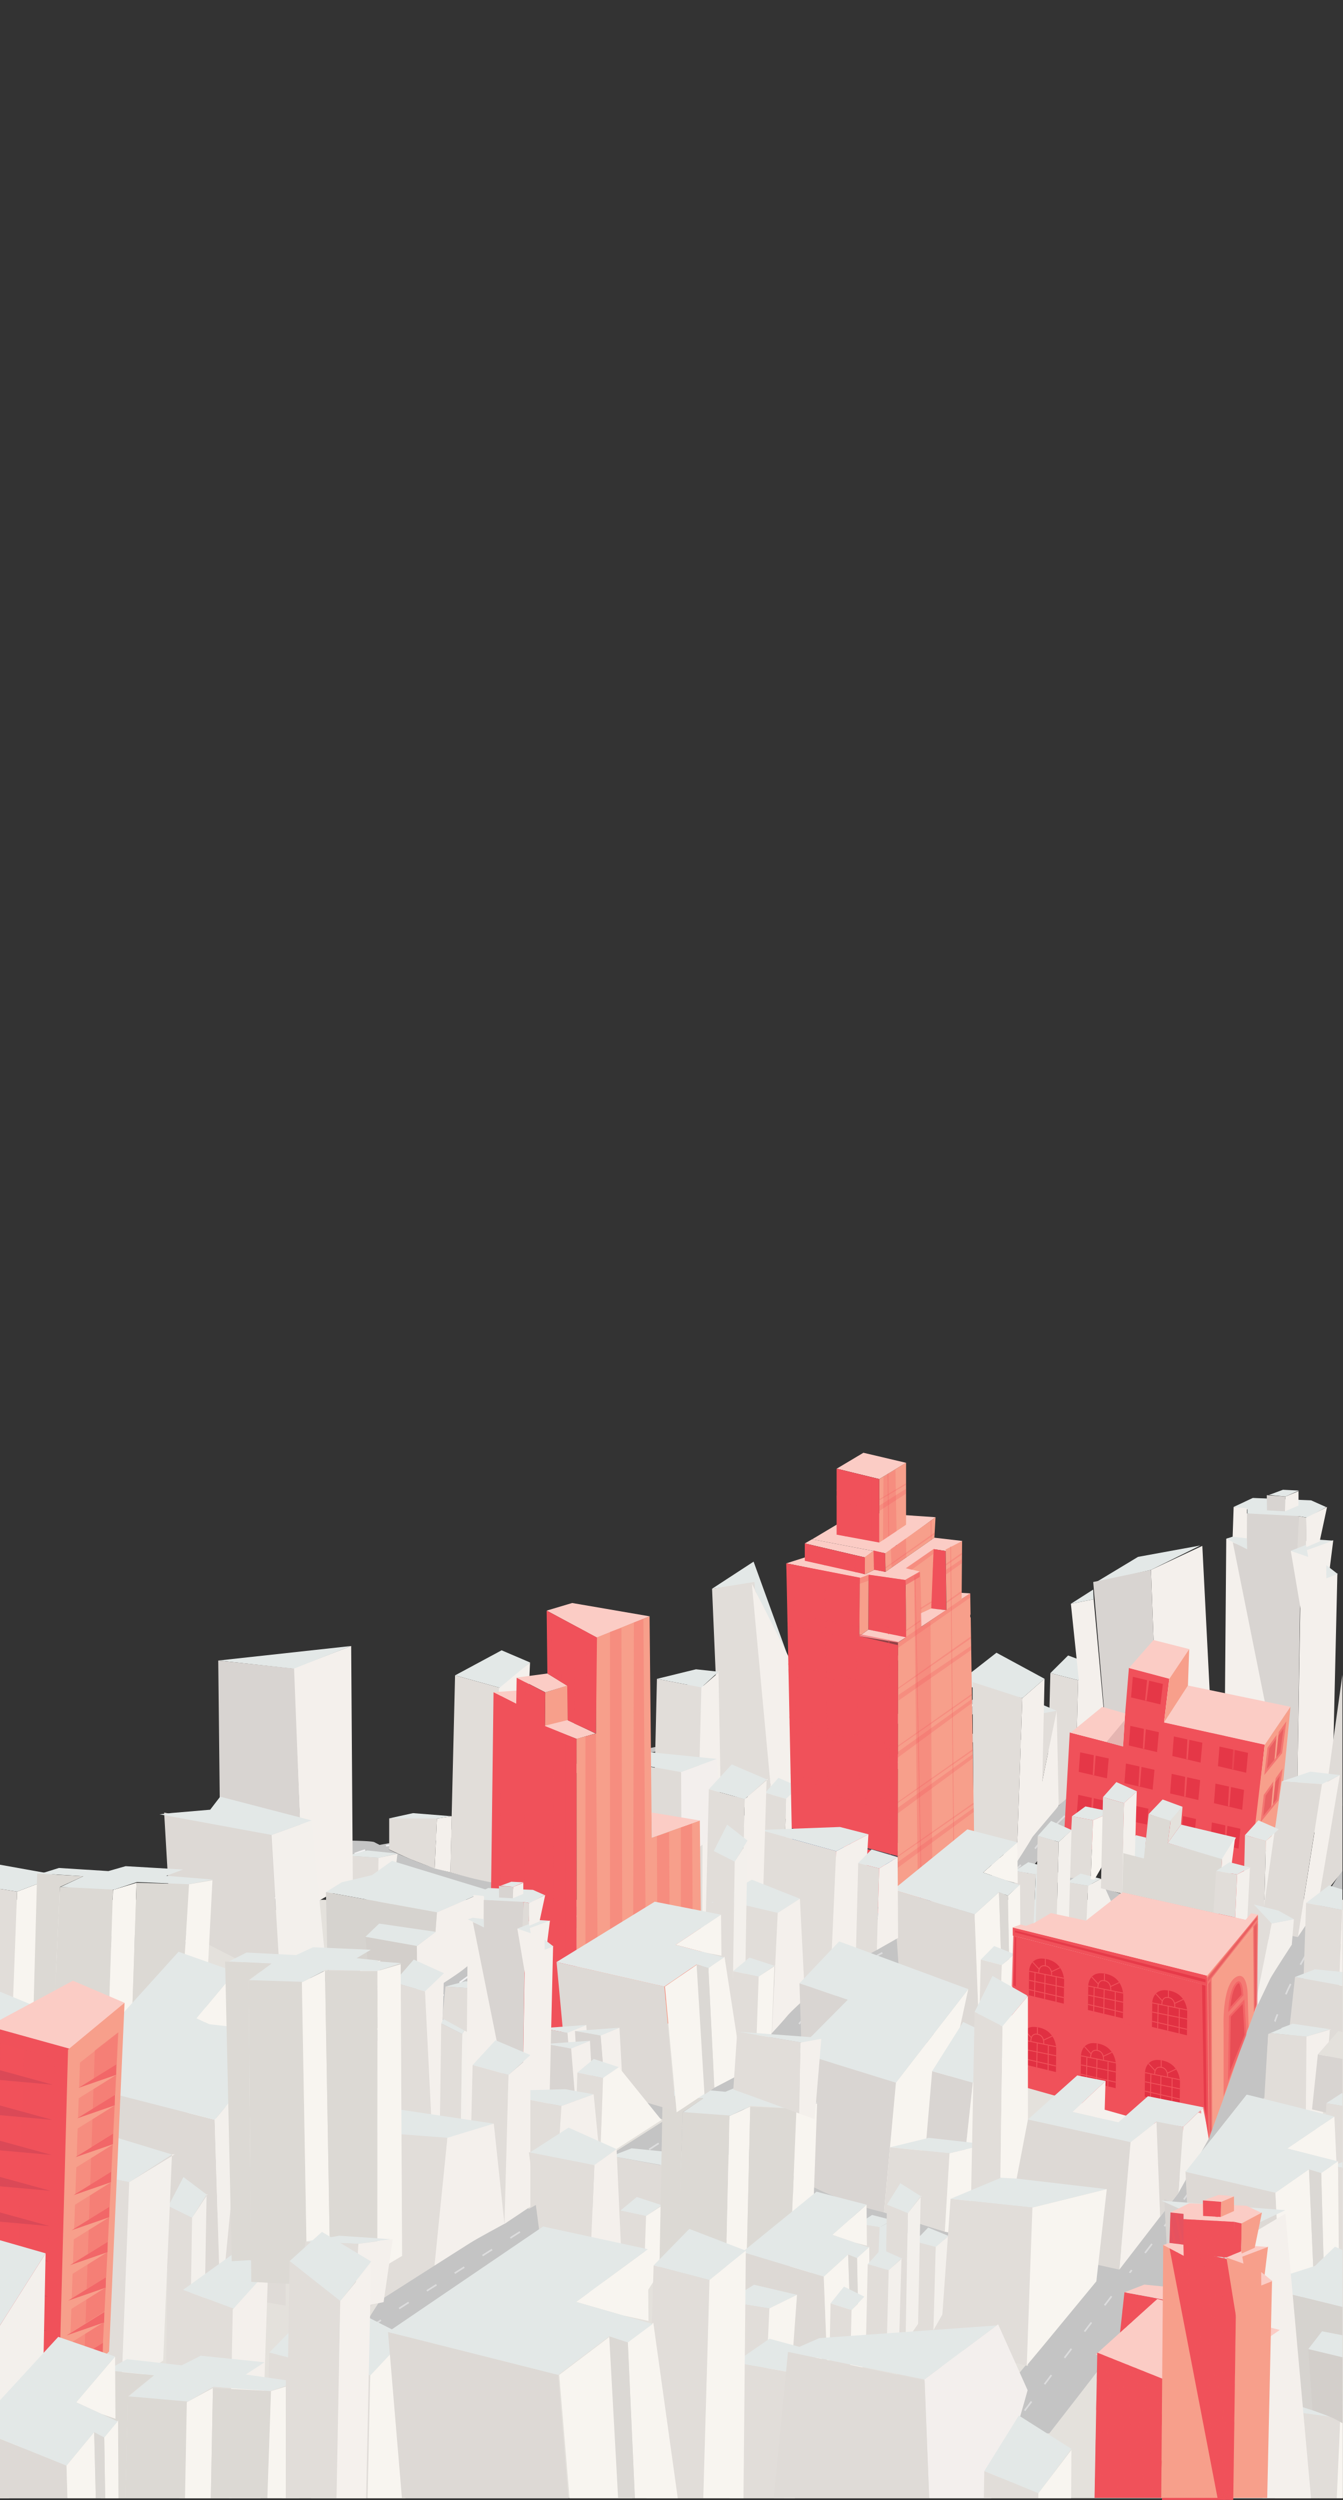 <svg xmlns="http://www.w3.org/2000/svg" viewBox="0 0 640 1191"><rect x="0" y="0" width="640" height="1191" fill="#333333" stroke="none"/><defs><style>.cls-1{isolation:isolate;}.cls-2{fill:#e4e1dc;}.cls-3,.cls-46{fill:#c4c4c4;}.cls-4{opacity:0.53;}.cls-44,.cls-47,.cls-5,.cls-6,.cls-7,.cls-8,.cls-9{fill:none;}.cls-5,.cls-6,.cls-7,.cls-8,.cls-9{stroke:#f2f2f3;stroke-width:0.8px;}.cls-43,.cls-44,.cls-47,.cls-5,.cls-6,.cls-7,.cls-8,.cls-9{stroke-miterlimit:10;}.cls-6{stroke-dasharray:5.44 10.31;}.cls-7{stroke-dasharray:5.42 10.27;}.cls-8{stroke-linecap:round;}.cls-8,.cls-9{stroke-dasharray:5.36 10.15;}.cls-10{fill:#f4f0ec;}.cls-11{fill:#e3e8e7;}.cls-12{fill:#e1ddd9;}.cls-13{fill:#d8d4d1;}.cls-14{fill:#f79f8b;}.cls-15,.cls-41{fill:#fbccc5;}.cls-16,.cls-17,.cls-20,.cls-33,.cls-38,.cls-40,.cls-49,.cls-50,.cls-52{fill:#f0515a;}.cls-17{opacity:0.51;}.cls-17,.cls-33,.cls-35,.cls-37,.cls-39,.cls-41,.cls-42,.cls-46,.cls-49,.cls-50,.cls-51{mix-blend-mode:multiply;}.cls-18,.cls-21{fill:#24518f;}.cls-19{fill:#494b53;}.cls-20{opacity:0.22;}.cls-21{opacity:0.54;}.cls-22{fill:#ddd9d5;}.cls-23{fill:#f8f5f0;}.cls-24{fill:#dbd8d4;}.cls-25{fill:#f3efed;}.cls-26{fill:#dfdbd7;}.cls-27{fill:#d6d3cf;}.cls-28{fill:#d3cfcb;}.cls-29{fill:#d9d5d2;}.cls-30{fill:#f3f0ec;}.cls-31{fill:#dcd9d4;}.cls-32{fill:#f5f1ed;}.cls-33{opacity:0.99;}.cls-34,.cls-37,.cls-38{opacity:0.58;}.cls-36,.cls-43{fill:#dc2539;}.cls-39{opacity:0.52;}.cls-40,.cls-49{opacity:0.48;}.cls-42{opacity:0.75;}.cls-43,.cls-44,.cls-47{stroke:#f0515a;}.cls-43,.cls-44{stroke-width:0.45px;}.cls-45{fill:#e5b5b1;}.cls-47{stroke-width:1.34px;}.cls-48{fill:#e5525f;}.cls-50{opacity:0.71;}.cls-51{fill:#c94454;opacity:0.57;}.cls-52{opacity:0.7;}</style></defs><title>FUTURE_SKYLINE_ILLUS_SMALL</title><g class="cls-1"><g id="Layer_5" data-name="Layer 5"><rect class="cls-2" y="905.01" width="640" height="285.05"/><path class="cls-3" d="M639.72,926.24c-25.47-5-65.36-12.91-82.43-17.06-18.06-4.39-51.55-17.69-69.21-21.88-18.5-4.39-57.09-7.83-75.06-12.26-12.37-3-34.49-13.52-46.45-16.49-14.32-3.56-44.57-5-58.42-8.32-12.06-2.9-47.26-14.61-47.26-14.61L254,837.87s36,11.9,48.28,15c14.19,3.54,45.07,5.83,59.74,9.52,11.74,3,33.64,12.76,45.82,15.7,18.21,4.4,57.21,8.11,75.91,12.62,17.7,4.26,51.29,17.64,69.39,22.1,17.93,4.41,59.76,12.9,86.61,18.26Z"/><path class="cls-3" d="M639.72,1032.67l-18.09-6.24s-91.29-24.92-121-35.34c-24.74-8.66-97-39.83-97-39.83s-61.06-14.43-80.73-21.45c-15.26-5.44-59-26.74-59-26.74s-46.17-9.45-61-14.63a192.27,192.27,0,0,1-24.55-10.91c-1.18-.62-12.4-.75-12.4-.75l1.7,2.57c-2.32,8,13.7,8.16,27.74,12.28,15.84,4.65,64.16,15.66,64.16,15.66s42.74,20.87,57.66,26.18c19.47,6.93,79.92,21.07,79.92,21.07s75.06,32,100.74,41c29.76,10.34,121,35.17,121,35.17l9.13,3.13h11.78Z"/><path class="cls-3" d="M639.72,856.18C633,855.09,627,854.06,623,853.25c-18.52-3.77-55.07-13.87-73.63-17.15-23.66-4.19-71.76-6.89-95.22-11.89-10-2.13-29.29-9.47-39.29-11.25-11.42-2-46.16-4.5-46.16-4.5l-7.42,2.29s35.34,2.81,47,4.92c10.59,1.93,31.08,9.66,41.67,11.94,22.6,4.88,68.91,7.87,91.72,11.86,19.82,3.46,59,13.69,78.79,17.53,4.48.87,11.5,2,19.3,3.19Z"/><path class="cls-3" d="M639.72,890.34c-8.91,15.78-28.26,40.23-35.79,54-9.36,17.16-19.43,54.55-27.27,72.27-4.53,10.24-75,94.9-114.92,142.55h38.33c35.57-45.71,96.59-124.9,100.39-135.07,6.92-18.54,15.87-57.22,23.76-75.5,3.31-7.66,9.47-18.81,15.49-30Z"/><g class="cls-4"><path class="cls-5" d="M480.5,1158.74l1.6-2.15"/><path class="cls-6" d="M488.29,1148.34c20.13-26.82,40.68-53.65,61.23-80.12,13.39-19.64,28.12-37.49,41.06-58.91,1.34-2.23,3.12-4.46,4.46-7.14.45-1.79,1.79-3.57,2.23-5.35,6.25-25,13.83-47.31,27.22-69.17,2.63-4.82,5.26-9.64,9.15-14"/><path class="cls-5" d="M636.25,909.16a20.69,20.69,0,0,0,1.06-2.46"/></g><path class="cls-3" d="M570.31,819.38c-15.44,10.49-44.8,23.79-57.46,33.43s-31.58,34.19-44.06,44c-18,14.1-60.76,35.46-78.78,49.52-13.58,10.59-34.71,36.89-48.43,47.3-13.26,10.06-159.81,101.21-159.81,101.21l-24.13,38s187.45-120.23,199.17-129.76c13.92-11.31,34.9-39.69,48.61-51.25,17.15-14.46,58.43-36.74,75.52-51.27,12-10.21,29.74-35.68,41.9-45.71,11.06-9.12,35.85-21.56,51.36-32A30.6,30.6,0,0,1,570.31,819.38Z"/><g class="cls-4"><path class="cls-5" d="M166.24,1115.38l2.2-1.52"/><path class="cls-7" d="M177,1108.2c41.17-26.78,163.81-102.69,182.9-118.52,2.08-2.08,4.16-3.64,6.24-6.24,10.92-16.63,22.87-29.11,37.42-41.58a105.22,105.22,0,0,1,15.59-10.92c8.32-4.16,16.11-7.8,24.43-12.48l7.8-4.68c9.88-6.24,18.19-12,27.55-18.71,9.88-7.28,15.59-17.15,23.91-25.47,17.86-18.33,38.27-32,60.18-43.11"/><path class="cls-5" d="M567.63,824.22l2.41-1.16"/></g><path class="cls-3" d="M470.72,808.56a4,4,0,0,1-3.17-1.37c-13.25,7.49-32.3,24.85-44.19,31.08-15.78,8.27-51.51,17.53-67.28,25.81-12.79,6.72-34.22,25.89-47,32.57-14.9,7.76-48.74,16.22-63.65,24-14.38,7.46-38.68,28.9-53.34,35.79-9,4.22-37.9,11.87-37.9,11.87l13.75,7.59s33.42-10.38,42.31-14.84c14.06-7.06,36.87-28.82,50.64-36.42,14.55-8,47.94-16.87,62.46-25,11.94-6.65,31.41-25.74,43.32-32.45,15.45-8.7,50.89-18.43,66.36-27.08,11.37-6.35,29.23-24,41.85-31.61C473.47,808.52,472.09,808.56,470.72,808.56Z"/><path class="cls-8" d="M164.09,971.19A164.9,164.9,0,0,0,204,955.9c26.51-20.79,55.1-40.54,88.36-48.34,13.51-5.2,27-9.88,38.46-18.71,15.07-16.63,35.35-26,55.62-34.31,1-.52,1.56,0,2.6-.52,1.56-.52,2.6-1.56,4.16-2.08,19.75-6.76,41.06-11.44,56.14-27.55a56.36,56.36,0,0,1,17.63-14"/><path class="cls-3" d="M434.07,786.28c-12.89,4.84-26.78,9.95-31.6,12.06-16,7-45.19,21.52-61.73,27-19.64,6.54-63.53,12-83.05,20.72C247.28,850.75,230,866,219,870.27c-16.45,6.42-54.52,9.72-71.6,16.49-13.58,5.39-30.45,25.46-44.72,30.41-9.87,3.42-55.36,5.45-55.36,5.45l8.42,7.49s48.77-3.83,57.75-6.95c14.83-5.15,28.88-29.15,43-34.85,16.91-6.83,54.67-10.37,71-16.85,11.38-4.53,29.19-20.34,40-25.19,18.68-8.43,60.74-13.7,79.49-20.08,16.3-5.55,45-20.24,60.74-27.31,4.38-2,16.54-6.54,28.41-11.08Q435,787.05,434.07,786.28Z"/><path class="cls-9" d="M55.73,925.73c18.55.34,39.42.7,55.73-8.51,18.63-12.39,46.12-32.37,66.47-36.93,7-1.58,13.94-1.84,21-2.63A114.79,114.79,0,0,0,217.92,874c2.1-.79,4.47-1.58,6.58-2.37a54.89,54.89,0,0,0,16.84-10c.26-.26.79-.26,1.05-.53,13.94-12.89,31-20.26,50-23.15,10.79-1.84,20.26-5,31.31-7.1.26,0,.79-.53,1.05-.53,10-2.1,19.2-4.47,28.94-7.1a48.43,48.43,0,0,0,6.58-2.37c18.94-8.94,37.09-18.15,56.3-26,2.1-.79,4.47-1.58,6.58-2.37,3.42-1.05,6.58-2.37,9.88-3.19"/><path class="cls-3" d="M538.79,1082.81c-29.1-9.18-59-12.73-88.54-19.73,0,0-43.72-13.41-57.64-19.24-17.09-7.17-46.46-28.14-63.14-35.5-18.78-8.29-59.9-16.55-78.33-24.58-16.06-7-43.66-28-59.54-34.64-14.29-6-45.9-10.65-59.74-16.6-8.36-3.59-25.93-13.42-38.47-20.6v7.63c11.29,6.27,23.33,12.73,30,15.58,13.93,6,45.68,10.83,60,16.91,16,6.79,43.93,28,60.14,35.16,18.53,8.14,59.89,16.58,78.75,25,16.76,7.5,46.37,29.59,63.63,36.67,4.58,1.88,27.05,12.34,62.9,18.06,10.94,1.75,128.59,33.56,128.59,33.56l12.16-8.14Z"/><polygon class="cls-10" points="179.43 945.64 185.81 947.74 188.65 958.03 182.3 960.1 181.18 960.2 179.43 945.64"/><polygon class="cls-11" points="320.13 811.27 334.93 815.62 343.98 806.93 329.59 800.42 320.13 811.27"/><polygon class="cls-12" points="320.13 811.27 334.93 815.62 340.62 929.38 317.93 909.46 320.13 811.27"/><polyline class="cls-10" points="344.6 806.84 334.93 815.62 334.67 915.22 340.62 929.38 343.98 806.93"/><polygon class="cls-11" points="165.56 883.99 180.36 884.99 189.41 882.99 175.02 881.49 165.56 883.99"/><polygon class="cls-12" points="165.56 883.99 180.36 884.99 186.05 911.24 164.09 899.18 165.56 883.99"/><polyline class="cls-10" points="190.03 882.97 180.36 884.99 180.1 907.97 186.05 911.24 189.41 882.99"/><polygon class="cls-10" points="139.82 794.68 167.35 784.09 168.13 896.38 151.42 905.72 144.44 904.85 139.82 794.68"/><polygon class="cls-11" points="167.35 784.09 139.84 794.96 104.22 791 167.35 784.09"/><path class="cls-13" d="M105.13,894.58s14.34,6.07,19.57,7.41c4.7,1.2,19.74,2.86,19.74,2.86l-4.3-110L104,791Z"/><polygon class="cls-11" points="339.33 756.82 358.28 754.41 377.7 795.14 359.12 743.91 339.33 756.82"/><polygon class="cls-12" points="339.33 756.82 359.51 753.57 368.02 858.94 343.41 852.34 339.33 756.82"/><polyline class="cls-10" points="358.28 754.41 368.01 859.23 404.81 846.88"/><polygon class="cls-11" points="364.6 854.05 374.59 856.91 380.69 851.19 370.98 846.89 364.6 854.05"/><polygon class="cls-12" points="364.6 854.05 374.59 856.91 373.48 899.85 363.6 897.46 364.6 854.05"/><polyline class="cls-10" points="381.11 851.13 374.59 856.91 373.48 899.85 379.44 893.83 380.69 851.19"/><polygon class="cls-11" points="313.06 799.74 334.26 803.83 342.39 796.35 331.67 795.19 313.06 799.74"/><polygon class="cls-12" points="313.06 799.74 334.26 803.83 332.78 859.92 311.74 856.46 313.06 799.74"/><polyline class="cls-10" points="342.95 796.27 334.26 803.83 332.78 859.92 343.41 852.34 342.39 796.35"/><polygon class="cls-11" points="428.8 1077.23 449.99 1081.32 458.13 1073.84 447.4 1072.67 428.8 1077.23"/><polygon class="cls-12" points="428.8 1077.23 449.99 1081.32 448.51 1137.41 427.47 1133.94 428.8 1077.23"/><polyline class="cls-10" points="458.69 1073.76 449.99 1081.32 448.51 1137.41 459.14 1129.83 458.13 1073.84"/><polygon class="cls-11" points="216.86 798.08 239.04 804.23 252.59 791.94 239.04 786.15 216.86 798.08"/><path class="cls-12" d="M216.86,798.08,239,804.22l-2.49,93s-7.87-1.61-10.35-2.21c-3-.72-11.57-3.08-11.57-3.08Z"/><polyline class="cls-10" points="252.59 791.94 237.76 804.23 235.29 896.36 248.54 883.45 252.59 791.94"/><polygon class="cls-11" points="500.55 797.01 513.78 800.38 522.43 793.58 509 788.61 500.55 797.01"/><polygon class="cls-12" points="500.55 797.01 513.78 800.38 512.39 853.16 504.59 860.12 499.23 848.01 500.55 797.01"/><polyline class="cls-10" points="522.43 793.58 513.78 800.38 512.39 853.16 520.22 843.74 522.43 793.58"/><polygon class="cls-11" points="487.04 817.94 497.03 820.86 503.56 814.96 493.43 810.64 487.04 817.94"/><polygon class="cls-12" points="487.04 817.94 503.56 814.96 490.99 876.24 486.05 862.2 487.04 817.94"/><polyline class="cls-10" points="503.56 814.96 490.99 876.24 504.52 860.22"/><polygon class="cls-11" points="455.81 802.18 487.2 808.93 497.77 799.71 474.86 787.3 455.81 802.18"/><polygon class="cls-12" points="463.45 801.28 487.2 808.93 484.45 887.17 463.99 875.01 463.45 801.28"/><path class="cls-10" d="M497.77,799.71l-10.57,9.22-2.75,78.25s5.66-8.69,7.39-11.84c1.21-2.2,4.49-9.31,4.49-9.31l1.44-66.32"/><polygon class="cls-11" points="483.63 891.25 493.62 892.92 499.73 889.59 490.02 887.09 483.63 891.25"/><polygon class="cls-12" points="483.63 891.25 493.62 892.92 492.51 917.89 482.64 916.51 483.63 891.25"/><polyline class="cls-11" points="500.15 889.56 493.62 892.92 492.51 917.89 498.48 914.39 499.73 889.59"/><polygon class="cls-10" points="566.45 813.93 566.45 825.6 553.58 840.57 556.28 824.71 566.45 813.93"/><polygon class="cls-14" points="430.06 747.88 445.83 736.38 444.63 768.82 435.88 773.74 430.06 747.88"/><polygon class="cls-15" points="445.83 722.75 422.33 740.02 387.04 733.25 408.86 720.22 445.83 722.75"/><polygon class="cls-15" points="398.74 699.62 419.02 704.57 431.78 696.83 411.46 692.04 398.74 699.62"/><polygon class="cls-14" points="419.02 704.57 419.02 734.82 431.78 726.32 431.78 696.77 419.02 704.57"/><polygon class="cls-16" points="398.69 699.61 398.69 731.06 419.02 734.82 419.02 704.57 398.69 699.61"/><polygon class="cls-15" points="450.63 738.85 458.64 734.06 445.25 732.5 421.94 748.79 417.03 747.6 412.06 750.05 430.32 753.18 438.33 748.62 431.78 747.04 444.81 737.98 450.63 738.85"/><polygon class="cls-15" points="416.2 738.85 412.19 741.92 383.52 735.23 387.01 733.24 416.2 738.85"/><polygon class="cls-16" points="413.92 750.11 413.8 776.29 431.91 780.53 431.52 752.67 413.92 750.11"/><polygon class="cls-15" points="414.17 750.47 411.09 752.17 374.7 744.72 383.52 741.92 414.17 750.47"/><polygon class="cls-14" points="411.85 741.92 412.06 750.05 416.63 747.82 416.53 738.55 411.85 741.92"/><polygon class="cls-16" points="383.52 743.5 383.52 735.23 412.19 741.92 412.11 749.89 383.52 743.5"/><polygon class="cls-16" points="444.91 737.91 443.78 766.34 450.97 767.03 450.63 738.85 444.91 737.91"/><polygon class="cls-15" points="438.95 774.97 450.97 767.03 443.79 766.21 435.88 769.85 438.95 774.97"/><polygon class="cls-15" points="458.26 761.66 462.43 759.03 455.34 758.59 458.26 761.66"/><path class="cls-14" d="M462.51,769l-.15-10-4.1,2.63.22-27.5-7.85,4,.38,28.75L439,775l-.8-26.18-6.64,3.88.26,27.29-3.92,2.47-.14,134.75,36.69-26.88-1.86-119.65A1.76,1.76,0,0,1,462.51,769Z"/><polygon class="cls-16" points="374.7 744.72 377.9 900.2 427.72 917.17 427.98 783.71 409.5 779.42 409.85 751.57 374.7 744.72"/><polygon class="cls-15" points="413.8 776.29 409.5 779.42 427.86 782.42 431.78 779.96 413.8 776.29"/><polygon class="cls-14" points="413.92 750.11 409.74 751.7 409.5 779.42 413.8 776.29 413.92 750.11"/><polygon class="cls-14" points="270.57 802.85 259.87 806.18 259.66 822.27 270.57 819.51 270.57 802.85"/><polygon class="cls-16" points="421.83 739.93 416.26 738.6 416.49 747.8 421.94 748.79 421.83 739.93"/><polygon class="cls-17" points="418.9 719.51 398.81 715.19 398.69 712.43 418.9 716.67 418.9 719.51"/><polygon class="cls-17" points="450.77 750.26 444.51 749.39 444.63 746.67 450.75 747.4 450.77 750.26"/><polygon class="cls-17" points="409.72 754.44 409.86 751.63 374.7 744.72 374.76 747.48 409.72 754.44"/><polygon class="cls-18" points="377.38 873.37 377.43 876.24 427.71 889.78 427.71 886.89 377.38 873.37"/><polygon class="cls-17" points="376.82 846.68 376.88 849.57 427.82 863.85 427.82 860.94 376.82 846.68"/><polygon class="cls-17" points="376.28 820.57 376.34 823.44 427.87 837.33 427.87 834.28 376.28 820.57"/><polygon class="cls-17" points="375.75 795.14 375.81 797.99 427.94 810.06 427.94 806.99 375.75 795.14"/><polygon class="cls-17" points="375.26 771.65 375.32 774.4 427.94 784.88 427.94 782.04 375.26 771.65"/><polygon class="cls-19" points="427.71 911.96 377.85 897.02 377.82 896.27 427.71 911.39 427.71 911.96"/><polygon class="cls-19" points="427.77 884.68 377.38 871.63 377.32 870.88 427.75 884.11 427.77 884.68"/><polygon class="cls-17" points="427.84 858.88 376.82 845.15 376.77 844.4 427.82 858.31 427.84 858.88"/><polygon class="cls-17" points="427.88 832.37 376.24 818.45 376.2 817.63 427.86 831.79 427.88 832.37"/><polygon class="cls-17" points="427.99 804.78 375.7 793.12 375.68 792.35 427.94 804.21 427.99 804.78"/><polygon class="cls-17" points="413.8 773.57 431.69 777.01 431.63 776.44 413.8 772.94 413.8 773.57"/><polygon class="cls-17" points="450.97 765.02 443.87 764.11 443.8 764.73 450.97 765.62 450.97 765.02"/><polygon class="cls-17" points="409.57 774.87 375.26 768.31 375.3 769.08 409.57 775.5 409.57 774.87"/><polygon class="cls-17" points="412.17 748.29 383.55 741.75 383.52 741.01 412.2 747.73 412.17 748.29"/><polygon class="cls-17" points="450.64 745.12 444.6 744.33 444.7 745.07 450.64 745.81 450.64 745.12"/><polygon class="cls-17" points="421.91 746.6 416.43 745.66 416.46 746.39 421.92 747.29 421.91 746.6"/><polygon class="cls-17" points="418.97 714.23 398.69 709.63 398.78 710.38 418.97 714.89 418.97 714.23"/><path class="cls-17" d="M393.19,745.69l-.15-8.24-.46-.11.15,8.24Z"/><path class="cls-17" d="M408.07,749.07l-.11-8.14-.45-.11.11,8.12C407.77,749,407.92,749.06,408.07,749.07Z"/><polygon class="cls-17" points="403.07 731.95 402.93 700.99 402.46 700.88 402.63 731.83 403.07 731.95"/><path class="cls-17" d="M415.75,734l.06-30.2-.55-.12,0,30.2C415.45,733.93,415.6,733.94,415.75,734Z"/><polygon class="cls-17" points="419.25 748.41 419.04 739.32 418.59 739.32 418.78 748.37 419.25 748.41"/><polygon class="cls-17" points="423.68 778.57 423.49 752.07 423.04 752.07 423.22 778.46 423.68 778.57"/><polygon class="cls-17" points="447.96 766.63 447.77 738.36 447.32 738.37 447.5 766.51 447.96 766.63"/><rect class="cls-17" x="379.06" y="745.65" width="0.45" height="156.85" transform="translate(-14.26 6.71) rotate(-1)"/><path class="cls-17" d="M392.74,749.5,395.3,905h.45L393.2,749.6Z"/><path class="cls-17" d="M407.63,752.19l2.55,158.23h.45l-2.54-158.17Z"/><polygon class="cls-17" points="423.36 781.28 424.23 914.54 424.68 914.54 423.81 781.28 423.36 781.28"/><path class="cls-18" d="M426.83,736.34l.12,8.93.45-.52-.12-8.76Z"/><polygon class="cls-20" points="422.88 702.14 423.31 731.95 423.75 731.68 423.38 701.85 422.88 702.14"/><polygon class="cls-20" points="431.69 709.23 419.08 717.16 418.91 719.86 431.69 711.58 431.69 709.23"/><polygon class="cls-20" points="414.01 750.26 409.86 751.63 409.72 754.44 413.98 752.97 414.01 750.26"/><polygon class="cls-17" points="438.33 748.62 430.84 752.94 430.84 755.53 438.25 751.22 438.33 748.62"/><polygon class="cls-20" points="444.85 737.91 431.52 747.05 434.38 747.82 444.85 740.2 444.85 737.91"/><polygon class="cls-17" points="431.55 755.58 413.98 752.97 413.87 750.21 431.52 752.67 431.55 755.58"/><rect class="cls-20" x="438.77" y="750.72" width="0.45" height="157.18" transform="matrix(1, -0.02, 0.02, 1, -17.93, 9.74)"/><polygon class="cls-14" points="421.99 748.79 421.83 739.93 445.83 722.75 445.27 732.54 421.99 748.79"/><polygon class="cls-20" points="445.44 729.99 421.87 746.68 421.83 747.29 445.39 730.88 445.44 729.99"/><polygon class="cls-20" points="431.73 706.6 418.98 714.19 418.9 714.79 431.73 707.28 431.73 706.6"/><polygon class="cls-20" points="443.95 762.7 438.67 765.95 438.71 766.66 443.95 763.48 443.95 762.7"/><polygon class="cls-20" points="458.3 757.77 450.94 762.98 450.94 763.78 458.3 758.65 458.3 757.77"/><polygon class="cls-20" points="458.49 739.58 450.64 745.07 450.64 745.87 458.49 740.47 458.49 739.58"/><polygon class="cls-20" points="438.71 771.62 431.94 776.4 431.91 777.01 438.71 772.28 438.71 771.62"/><path class="cls-20" d="M454.89,896.37l-1.63-159.78-.45.14,1.64,160.21Z"/><polygon class="cls-20" points="443.4 724.42 443.54 733.7 444 733.37 443.91 724.13 443.4 724.42"/><polygon class="cls-20" points="427.88 782.35 462.43 759.04 462.43 761 427.87 785.05 427.88 782.35"/><polygon class="cls-20" points="450.77 747.82 450.77 750.09 458.49 744.59 458.49 742.63 450.77 747.82"/><polygon class="cls-21" points="464.34 886.45 427.71 911.96 427.75 911.35 464.4 885.62 464.34 886.45"/><polygon class="cls-20" points="464.01 859.5 427.71 884.68 427.75 884.08 463.91 858.78 464.01 859.5"/><polygon class="cls-20" points="463.57 834.02 427.87 858.88 427.91 858.27 463.63 833.19 463.57 834.02"/><polygon class="cls-20" points="463.13 807.65 427.87 832.2 427.91 831.59 463.19 806.82 463.13 807.65"/><polygon class="cls-20" points="462.76 780.43 427.87 804.69 427.91 804.08 462.76 779.45 462.76 780.43"/><polygon class="cls-21" points="427.72 914.54 464.4 888.33 464.4 890.29 436.08 911.1 427.71 917.25 427.72 914.54"/><polygon class="cls-20" points="427.77 887.08 463.99 861.21 463.99 863.17 427.77 889.78 427.77 887.08"/><polygon class="cls-20" points="427.84 861.15 463.6 835.6 463.6 837.56 427.84 863.85 427.84 861.15"/><polygon class="cls-20" points="427.88 834.53 463.16 809.32 463.16 811.28 427.87 837.24 427.88 834.53"/><polygon class="cls-20" points="428.24 807.35 462.8 784.04 462.8 786.01 428.24 810.06 428.24 807.35"/><polygon class="cls-20" points="444.39 905.94 437.53 910.82 435.62 750.63 438.6 749.07 439.25 775.03 443.42 772.67 444.39 905.94"/><polygon class="cls-20" points="431.91 741.92 431.73 732.84 424.54 737.81 424.88 746.67 431.91 741.92"/><polygon class="cls-20" points="427.24 729.38 426.72 700.07 421.01 703.55 420.79 733.73 427.24 729.38"/><polygon class="cls-22" points="464.44 911.88 425.68 900.18 429.61 956.16 466.63 968.86 464.44 911.88"/><polygon class="cls-23" points="476.05 901.35 477.77 953.15 466.63 968.86 464.44 911.88 476.05 901.35"/><polygon class="cls-23" points="480.28 903.02 486.09 897.67 486.4 943.29 481.22 948.64 480.28 903.02"/><polygon class="cls-23" points="468.51 891.99 479.18 895.68 484.99 897.17 484.83 877.62 468.51 891.99"/><polygon class="cls-24" points="476.05 901.35 480.28 903.02 481.22 948.64 477.59 947.8 476.05 901.35"/><polygon class="cls-11" points="425.68 900.18 464.44 911.88 476.05 901.35 480.28 903.02 485.93 898.01 468.51 891.99 484.83 877.62 460.98 871.44 425.68 900.18"/><path class="cls-25" d="M324.49,844.13l17.09-6.25,2.33,34.07s-6.68,5-9,6.69c-2.52,1.83-10.4,7.81-10.4,7.81Z"/><polygon class="cls-26" points="283.23 836.68 324.56 844.41 324.85 891.05 278.07 883.83 283.23 836.68"/><polygon class="cls-11" points="292.69 832.99 283.23 836.68 324.49 844.13 341.57 837.88 292.69 832.99"/><polygon class="cls-15" points="283.85 825.77 274.81 828.38 259.04 822.21 270.47 819.38 283.85 825.77"/><polygon class="cls-15" points="259.04 809.72 250.36 813.6 235.14 806.11 246.7 805.29 259.04 809.72"/><polygon class="cls-15" points="270.4 802.97 259.87 806.18 246.25 799.15 260.85 797.19 270.4 802.97"/><polygon class="cls-15" points="284.48 780.16 260.51 767.24 272.66 763.61 309.62 769.97 284.48 780.16"/><polygon class="cls-14" points="274.81 991.66 274.72 828.31 284 825.77 284 780.17 301.81 773 309.55 769.95 310.6 875.43 333.49 867.22 334.47 953.68 274.81 991.66"/><path class="cls-16" d="M274.81,991.66l-.09-163.35-15-6.09.12-16-13.63-7-.2,12.33-10.82-5.41-2.06,165.23s12.12,9,16.46,11.22C255.67,985.65,274.81,991.66,274.81,991.66Z"/><polygon class="cls-16" points="284 825.77 270.57 819.51 270.31 803.1 260.85 797.19 260.51 767.24 284.48 780.06 284 825.77"/><polygon class="cls-15" points="333.49 867.22 310.48 863.4 310.8 875.29 333.49 867.22"/><polygon class="cls-18" points="377.9 898.79 377.96 901.7 427.71 917.25 427.71 914.36 377.9 898.79"/><polygon class="cls-11" points="362.05 871.73 398.47 881.84 413.84 873.79 400.26 870.3 362.05 871.73"/><polygon class="cls-12" points="362.05 871.73 398.47 881.84 398.47 950.76 382.79 952.64 379.42 918.84 362.05 919.2 362.05 871.73"/><polyline class="cls-10" points="413.84 873.79 398.47 881.84 395.79 942.15 410.2 933.7"/><polygon class="cls-11" points="467.39 933.49 477.38 936.08 483.48 930.9 473.77 927.01 467.39 933.49"/><polygon class="cls-12" points="467.39 933.49 477.38 936.08 476.27 974.92 466.39 972.76 467.39 933.49"/><polyline class="cls-23" points="483.9 930.85 477.38 936.08 476.27 974.92 482.23 969.48 483.48 930.9"/><polygon class="cls-11" points="409.21 1059.29 419.2 1060.95 425.31 1057.62 415.59 1055.13 409.21 1059.29"/><polygon class="cls-12" points="409.21 1059.29 419.2 1060.95 418.09 1085.93 408.21 1084.54 409.21 1059.29"/><polyline class="cls-11" points="425.73 1057.59 419.2 1060.95 418.09 1085.93 424.06 1082.43 425.31 1057.62"/><polygon class="cls-11" points="408.98 887.48 418.97 890.07 427.77 884.68 415.36 881 408.98 887.48"/><polygon class="cls-12" points="408.98 887.48 418.97 890.07 417.86 928.91 407.79 934.37 408.98 887.48"/><polyline class="cls-10" points="427.77 884.68 418.97 890.07 417.86 928.91 427.98 923.16"/><path class="cls-10" d="M198.65,927l8.87-6.71.72-9.3,24.31-10.54,1,27.36s-10.73,8.95-14.5,11.68c-4.74,3.44-20.22,13.17-20.22,13.17Z"/><polygon class="cls-11" points="208.23 910.97 232.55 900.43 186.8 886.44 177.29 893.24 162.82 896.67 155.32 901.32 208.23 910.97"/><polygon class="cls-27" points="156.17 939.53 155.32 901.32 208.23 910.97 207.52 920.26 207.52 920.26 176.11 944.28 156.17 939.53"/><path class="cls-28" d="M174.14,922.62,198.65,927l.21,25.66s-9.5-4.4-12.83-5.56c-2.42-.84-9.92-2.8-9.92-2.8Z"/><polygon class="cls-11" points="207.74 920.27 180.69 916.33 174.14 922.62 190 925.44 198.65 926.98 207.74 920.27"/><polygon class="cls-11" points="337.8 852.34 354.88 857.07 365.32 847.61 348.71 840.51 337.8 852.34"/><polygon class="cls-12" points="337.8 852.34 354.88 857.07 352.98 928.04 336.09 924.1 337.8 852.34"/><polyline class="cls-10" points="366.04 847.51 354.88 857.07 352.98 928.04 363.18 918.09 365.32 847.61"/><polygon class="cls-11" points="339.23 906.3 370.63 911.24 381.19 904.49 358.28 895.41 339.23 906.3"/><polygon class="cls-12" points="346.88 905.64 370.63 911.24 367.87 968.5 347.41 959.6 346.88 905.64"/><path class="cls-10" d="M381.19,904.49l-10.57,6.75-2.75,57.26s5.92-6.38,7.65-8.69c1.21-1.61,8.09-7.62,8.09-7.62l-2.42-47.71"/><polygon class="cls-29" points="380.99 944.74 383.97 1040.01 403.97 952.65 380.99 944.74"/><path class="cls-29" d="M421.27,1053.9,427,992.11l-47.54-14.72s.33,59.94.33,60c0,.33,3.89,2.5,4.22,2.66,2.61,1.27,5.19,2.61,7.83,3.82,6,2.74,12.13,4.57,18.22,6.89A102.17,102.17,0,0,0,421.27,1053.9Z"/><polygon class="cls-23" points="461.43 947.54 426.96 992.11 421.27 1053.9 447.52 1011.5 461.43 947.54"/><polygon class="cls-29" points="444.22 986.61 463.58 992.11 459.71 1028.22 441.16 1022.31 444.22 986.61"/><polygon class="cls-23" points="480.95 970.73 463.58 992.11 459.75 1027.83 477.77 1020.42 480.95 970.73"/><polygon class="cls-11" points="458.99 963.21 483.9 974.92 463.58 992.11 444.22 986.61 458.99 963.21"/><polygon class="cls-11" points="461.43 947.54 399.89 924.82 380.99 944.74 403.97 952.65 379.42 977.38 426.96 992.11 461.43 947.54"/><polygon class="cls-11" points="424.12 1022.91 452.49 1025.74 470.35 1021.5 442.62 1018.39 424.12 1022.91"/><polygon class="cls-12" points="424.12 1022.91 452.49 1025.74 450.25 1063.07 421.27 1053.9 424.12 1022.91"/><polyline class="cls-23" points="470.35 1021.5 452.49 1025.74 450.25 1063.07 463.13 1065.75 465.78 1052.82 470.35 1021.5"/><polygon class="cls-11" points="340.13 881.81 350.12 886.86 356.22 876.76 346.51 869.18 340.13 881.81"/><polygon class="cls-12" points="340.13 881.81 350.12 886.86 349 962.61 339.13 958.4 340.13 881.81"/><polyline class="cls-30" points="356.64 876.66 350.12 886.86 349 962.61 354.97 951.99 356.22 876.76"/><polygon class="cls-11" points="349.32 939 361.54 941.59 369.01 936.41 357.13 932.52 349.32 939"/><polygon class="cls-12" points="349.32 939 361.54 941.59 360.18 980.43 348.1 978.27 349.32 939"/><polyline class="cls-23" points="369.53 936.36 361.54 941.59 360.18 980.43 367.73 968.7 369.01 936.41"/><polygon class="cls-11" points="187.73 944.32 202.53 948.66 211.57 939.98 197.18 933.46 187.73 944.32"/><polyline class="cls-10" points="212.19 939.89 202.53 948.66 202.26 1048.27 208.21 1062.43 211.57 939.98"/><polygon class="cls-12" points="187.73 944.32 202.53 948.66 208.21 1062.43 185.53 1042.5 187.73 944.32"/><path class="cls-25" d="M332.74,1034.52l17.09-6.25,2.33,34.07s-6.68,5-9,6.69c-2.52,1.83-10.4,7.81-10.4,7.81Z"/><polygon class="cls-26" points="291.48 1027.07 332.81 1034.8 333.1 1081.44 286.32 1074.22 291.48 1027.07"/><polygon class="cls-11" points="300.95 1023.38 291.48 1027.07 332.74 1034.52 349.83 1028.27 300.95 1023.38"/><polygon class="cls-11" points="210.26 963.86 220.25 968.91 226.36 958.81 216.64 951.23 210.26 963.86"/><polygon class="cls-12" points="210.26 963.86 220.25 968.91 219.14 1044.66 209.27 1040.45 210.26 963.86"/><polyline class="cls-30" points="226.78 958.71 220.25 968.91 219.14 1044.66 225.11 1034.04 226.36 958.81"/><polygon class="cls-11" points="295.65 1053.05 307.87 1055.64 315.35 1050.46 303.46 1046.57 295.65 1053.05"/><polygon class="cls-12" points="295.65 1053.05 307.87 1055.64 306.52 1094.48 294.43 1092.32 295.65 1053.05"/><polyline class="cls-23" points="315.86 1050.41 307.87 1055.64 306.52 1094.48 314.06 1082.74 315.35 1050.46"/><polygon class="cls-31" points="347.64 1006.87 344.72 1134.92 321.3 1132.72 325.32 1006.14 347.64 1006.87"/><polygon class="cls-23" points="357.52 1003.58 347.64 1007.97 344.72 1134.92 354.59 1130.16 357.52 1003.58"/><polygon class="cls-31" points="379.56 1004.5 357.52 1003.58 354.59 1130.16 374.37 1130.16 379.56 1004.5"/><polygon class="cls-23" points="389.39 1002.04 379.56 1004.5 374.37 1130.16 385.02 1124.4 389.39 1002.04"/><polygon class="cls-11" points="335.17 999.59 325.61 1006.14 348.07 1007.78 357.7 1003.14 379.28 1004.49 389.66 1001.63 370 999.31 377.1 995.49 352.93 993.44 345.69 996.45 324.93 994.53 317.42 997.95 335.17 999.59"/><polygon class="cls-31" points="313.46 1123.72 315.78 997.95 335.17 999.59 325.32 1006.14 321.59 1123.59 313.46 1123.72"/><polygon class="cls-22" points="392.56 1084.48 353.81 1072.78 357.73 1128.76 394.76 1141.46 392.56 1084.48"/><polygon class="cls-23" points="404.17 1073.95 405.9 1125.76 394.76 1141.46 392.56 1084.48 404.17 1073.95"/><polygon class="cls-23" points="408.41 1075.63 414.21 1070.28 414.53 1115.9 409.35 1121.24 408.41 1075.63"/><polygon class="cls-23" points="396.64 1064.6 407.31 1068.28 413.12 1069.78 412.96 1050.23 396.64 1064.6"/><polygon class="cls-24" points="404.17 1073.95 408.41 1075.63 409.35 1121.24 405.72 1120.4 404.17 1073.95"/><polygon class="cls-11" points="353.81 1072.78 392.56 1084.48 404.17 1073.95 408.41 1075.63 414.06 1070.61 396.64 1064.6 412.96 1050.23 389.11 1044.04 353.81 1072.78"/><polygon class="cls-11" points="395.8 1097.24 405.79 1100.43 411.9 1094.05 402.19 1089.26 395.8 1097.24"/><polygon class="cls-12" points="395.8 1097.24 405.79 1100.43 404.68 1148.34 394.81 1145.68 395.8 1097.24"/><polyline class="cls-23" points="412.32 1093.98 405.79 1100.43 404.68 1148.34 410.65 1141.63 411.9 1094.05"/><polygon class="cls-11" points="639.72 1143.6 628.84 1141.94 610.35 1148.07 638.71 1151.93 639.72 1151.6 639.72 1143.6"/><polygon class="cls-12" points="637.03 1190.05 638.71 1151.93 610.35 1148.07 607.51 1190.05 637.03 1190.05"/><polygon class="cls-23" points="639.72 1151.62 638.71 1151.93 637.03 1190.05 639.72 1190.05 639.72 1151.62"/><polygon class="cls-11" points="346.4 1096.41 366.64 1099.63 379.87 1093.18 359.33 1088.36 346.4 1096.41"/><polygon class="cls-12" points="346.4 1096.41 366.64 1099.63 364.33 1149.21 344.18 1149.97 346.4 1096.41"/><polyline class="cls-23" points="379.87 1093.13 366.64 1099.63 364.39 1147.97 376.89 1133.37 379.81 1093.16"/><polygon class="cls-11" points="350.21 1125.44 375.99 1129.98 391.74 1120.9 366.68 1114.09 350.21 1125.44"/><polygon class="cls-12" points="373.46 1190.05 375.99 1129.98 350.21 1125.44 347.67 1190.05 373.46 1190.05"/><polygon class="cls-23" points="378.74 1190.05 391.12 1172.39 391.74 1120.9 391.73 1121.13 375.99 1129.98 373.46 1190.05 378.74 1190.05"/><polygon class="cls-11" points="311.48 1079.15 338.1 1086.11 355.49 1072.17 328.49 1061.77 311.48 1079.15"/><polygon class="cls-12" points="335.15 1190.05 338.1 1086.11 311.48 1079.15 308.12 1190.05 335.15 1190.05"/><polygon class="cls-23" points="354.3 1190.05 355.41 1072.12 338.1 1086.11 335.15 1190.05 354.3 1190.05"/><polygon class="cls-11" points="156.85 934.95 171.66 935.95 180.7 933.95 166.31 932.44 156.85 934.95"/><polygon class="cls-12" points="156.85 934.95 171.66 935.95 177.56 961.59 167.59 964.54 154.23 968.26 156.85 934.95"/><polyline class="cls-10" points="181.32 933.93 171.66 935.95 170.53 963.66 178.69 961.21 181.25 933.94"/><polygon class="cls-11" points="149.84 1122.44 176.45 1131.6 193.84 1113.23 166.84 1099.52 149.84 1122.44"/><polygon class="cls-12" points="175.19 1190.05 176.45 1131.6 149.84 1122.44 148.28 1190.05 175.19 1190.05"/><polygon class="cls-23" points="175.19 1190.05 193.21 1190.05 193.76 1113.17 176.45 1131.6 175.19 1190.05"/><polygon class="cls-20" points="284.84 935.32 278.97 946.93 278.97 827.13 284 825.77 284.84 935.32"/><polygon class="cls-20" points="296.55 922.6 290.67 934.21 290.67 777.35 296.13 775.55 296.55 922.6"/><polygon class="cls-20" points="307.61 909.24 301.74 920.85 302.06 772.89 306.6 771.12 307.61 909.24"/><polygon class="cls-20" points="319.33 951.1 313.46 956.26 313.03 874.72 318.85 872.7 319.33 951.1"/><polygon class="cls-20" points="330.31 949.34 324.44 954.49 324.44 870.53 329.82 868.66 330.31 949.34"/><polygon class="cls-17" points="238.22 925.54 244.1 930.69 244.1 810.72 238.83 807.92 238.22 925.54"/><polygon class="cls-17" points="249.81 928.55 255.69 934.99 255.69 804.02 250.41 801.34 249.81 928.55"/><polygon class="cls-17" points="263.52 951.19 269.39 956.99 269.39 826.7 264 824.08 263.52 951.19"/><polygon class="cls-17" points="273.64 821.1 278.81 823.35 279.71 777.52 274.13 774.53 273.64 821.1"/><polygon class="cls-17" points="262.78 798.31 267.68 801.46 268.39 771.52 262.81 768.53 262.78 798.31"/><polygon class="cls-22" points="316.58 946.33 265.23 934.64 270.43 990.62 321.99 1005.62 316.58 946.33"/><polygon class="cls-23" points="332.27 935.81 341.03 993.9 322.45 1006.25 316.88 946.33 332.27 935.81"/><polygon class="cls-23" points="337.57 937.48 345.26 932.13 353.81 987.54 340.44 994.53 337.57 937.48"/><polygon class="cls-23" points="321.98 926.45 336.12 930.13 343.81 931.63 343.6 912.08 321.98 926.45"/><polygon class="cls-24" points="331.96 935.81 337.57 937.48 340.44 994.53 335.72 997.76 331.96 935.81"/><polygon class="cls-11" points="265.23 934.64 316.58 946.33 331.96 935.81 337.57 937.48 345.06 932.47 321.98 926.45 343.6 912.08 312 905.9 265.23 934.64"/><polygon class="cls-11" points="351.32 967.82 387.74 973.98 403.11 969.08 390.74 970.75 351.32 967.82"/><polyline class="cls-10" points="391.4 971.2 381.47 973.01 380.72 1006.78 388.18 1009.5"/><path class="cls-12" d="M351.32,967.82l30.12,5.1-.58,33.87-15.4-5.64-16-5.81Z"/><rect class="cls-17" x="585.06" y="841.61" width="12.46" height="2.05"/><polygon class="cls-14" points="593.6 914.56 574.06 938.09 572.26 937.61 591.99 914.2 593.6 914.56"/><line class="cls-26" x1="566.11" y1="958.41" x2="549" y2="955.48"/><polygon class="cls-11" points="597.02 713.57 624.8 714.71 632.03 717.94 623 722.99 619 722.22 610.15 722.21 594.46 721.08 594.46 718.99 587.89 717.85 597.02 713.57"/><polygon class="cls-10" points="619.79 756.87 637.32 749.51 634.64 864.39 617.72 881.61 619.79 756.87"/><polygon class="cls-13" points="619.88 739.64 586.76 732.28 583.33 860.51 617.82 882.23 619.88 739.64"/><polygon class="cls-10" points="635.36 733.77 615.12 738.78 619.79 766.39 631.97 760.49 635.36 733.77"/><polygon class="cls-13" points="593.22 720.89 592.93 737.04 619 739.05 619 722.22 593.22 720.89"/><polygon class="cls-10" points="587.89 717.85 594.27 718.51 594.17 737.45 587.32 734.69 587.89 717.85"/><polygon class="cls-10" points="587.04 732.5 584.37 732.98 583.33 860.55 617.03 881.8 587.04 732.5"/><polygon class="cls-10" points="612.53 712.9 612.34 719.94 618.81 717.18 618.81 710.33 612.53 712.9"/><polygon class="cls-11" points="604.73 712.14 612.53 712.9 619 710.05 611.39 709.67 604.73 712.14"/><polygon class="cls-11" points="618.24 735.69 622.62 738.5 635.36 733.91 624.9 733.22 618.24 735.69"/><polygon class="cls-13" points="603.78 719.47 603.68 712.24 612.53 712.9 612.34 719.94 603.78 719.47"/><polygon class="cls-26" points="622.24 738.49 622.62 722.99 619 722.22 618.24 738.78 622.24 738.49"/><polygon class="cls-10" points="628.88 734.29 632.41 717.85 622.44 722.97 622.35 737.04 628.88 734.29"/><polygon class="cls-11" points="637.47 749.78 632.03 745.57 632.07 751.86 637.47 749.78"/><polygon class="cls-11" points="622.38 735.9 615.06 738.78 623.41 741.66 622.38 735.9"/><polygon class="cls-11" points="594.19 732.82 587.41 732.02 584.37 732.98 594.33 738.04 594.19 732.82"/><polygon class="cls-11" points="521.64 754.11 548.48 747.84 572.01 736.21 542.32 741.64 521.64 754.11"/><polygon class="cls-10" points="552.52 854.69 548.48 747.84 572.96 736.4 578.01 836.1 552.52 854.69"/><polygon class="cls-13" points="530.01 859.51 520.97 753.61 548.48 747.84 552.52 854.69 530.01 859.51"/><polygon class="cls-10" points="510.32 763.99 519.68 853.8 530.14 860.02 521.16 761.84 510.32 763.99"/><polygon class="cls-11" points="520.94 757.22 510.32 763.99 521.16 761.84 520.94 757.22"/><polygon class="cls-16" points="509.79 825.28 534.91 831.81 537.98 794.49 557.23 799.6 554.72 820.42 602.7 831.02 590.86 939.16 507.3 870.3 509.79 825.28"/><polygon class="cls-15" points="566.71 785.57 557.23 799.71 537.98 794.6 549.7 781.25 566.71 785.57"/><polygon class="cls-15" points="525.26 813.07 536.18 816.21 535.21 831.81 510.17 825.42 525.26 813.07"/><polygon class="cls-15" points="566.11 802.93 554.72 820.53 602.7 831.13 614.98 813.06 566.11 802.93"/><polygon class="cls-14" points="614.98 813.06 609.96 864.92 594.02 904.04 602.7 831.13 614.98 813.06"/><polygon class="cls-12" points="510.84 865.2 520.88 867.08 519.77 895.19 509.29 894.48 510.84 865.2"/><path class="cls-26" d="M639.72,797.77,624,910.42s9.23-10.46,15.74-19.13Z"/><polygon class="cls-32" points="525.05 1003.87 538.79 1008.18 531.92 1014.13 520.03 1010.87 525.05 1003.87"/><polygon class="cls-12" points="593.29 874.18 603.28 876.98 602.17 919.07 592.29 916.74 593.29 874.18"/><polyline class="cls-30" points="609.81 871.31 603.28 876.98 602.17 919.07 608.13 913.17 609.38 871.37"/><polygon class="cls-11" points="508.53 896.66 518.52 898.32 524.63 894.99 514.92 892.5 508.53 896.66"/><polygon class="cls-12" points="508.53 896.66 518.52 898.32 517.41 923.3 507.54 921.91 508.53 896.66"/><polyline class="cls-30" points="524.63 894.99 518.52 898.32 517.41 923.3 530.73 908.54 524.63 894.99"/><polygon class="cls-11" points="212.3 946.32 227.1 947.32 236.15 945.32 221.76 943.81 212.3 946.32"/><polygon class="cls-12" points="212.3 946.32 227.1 947.32 232.79 973.56 210.82 961.51 212.3 946.32"/><polyline class="cls-10" points="236.77 945.29 227.1 947.32 226.84 970.3 232.79 973.56 236.15 945.32"/><polygon class="cls-11" points="185.47 866.21 202.16 867.22 215.27 865.19 196.82 863.71 185.47 866.21"/><path class="cls-12" d="M185.47,866.21l22.76.07-1.12,23.79s-8.62-3.24-11.47-4.4c-2.46-1-10.17-4.63-10.17-4.63Z"/><polyline class="cls-10" points="215.27 865.19 208.23 866.28 207.12 890.07 214.63 891.9 215.27 865.19"/><polygon class="cls-11" points="494.53 874.56 504.52 877.42 510.78 871.82 500.92 867.41 494.53 874.56"/><polygon class="cls-12" points="494.53 874.56 504.52 877.42 503.41 920.36 493.54 917.97 494.53 874.56"/><polyline class="cls-30" points="510.63 871.82 504.52 877.42 503.41 920.36 509.38 914.34 510.63 871.7"/><polygon class="cls-16" points="481.35 992.29 483.04 922.03 575.71 945.77 576.41 1019.08 481.35 992.29"/><polygon class="cls-22" points="81.35 917.09 78.22 863.44 129.09 874.1 133.57 943.84 81.35 917.09"/><polygon class="cls-30" points="148.47 867.19 129.39 874.1 133.59 944.46 155.29 935.95 148.47 867.19"/><polygon class="cls-11" points="76.02 864.27 82.1 863.62 100.17 862.08 104.92 855.87 148.47 867.19 129.39 874.1 76.02 864.27"/><polygon class="cls-22" points="478.63 1069.02 489.85 1009.64 538.79 1020.42 533.41 1081.17 478.63 1069.02"/><polygon class="cls-32" points="538.79 1020.42 551.22 1010.67 561.57 1044.67 533.41 1081.17 538.79 1020.42"/><polygon class="cls-22" points="563.86 1013.18 551.09 1010.17 552.86 1055.96 561.57 1044.67 563.86 1013.18"/><polygon class="cls-30" points="573.55 1003.87 563.86 1013.18 561.57 1044.67 576.01 1018.83 573.55 1003.87"/><polygon class="cls-12" points="464.46 958.41 477.76 965.27 476.28 1068.23 462.4 1065.6 464.46 958.41"/><polygon class="cls-11" points="435.93 1067.75 445.92 1070.4 452.02 1065.11 442.31 1061.14 435.93 1067.75"/><polygon class="cls-12" points="435.93 1067.75 445.92 1070.4 444.81 1110.06 434.93 1107.85 435.93 1067.75"/><polyline class="cls-30" points="452.02 1065.11 445.92 1070.4 444.81 1110.06 458.13 1086.62 452.02 1065.11"/><polygon class="cls-11" points="422.66 1050.23 432.65 1054.32 438.75 1046.14 429.04 1040.01 422.66 1050.23"/><polygon class="cls-12" points="422.66 1050.23 432.65 1054.32 431.54 1115.64 421.66 1112.23 422.66 1050.23"/><polyline class="cls-30" points="439.18 1046.06 432.65 1054.32 431.54 1115.64 437.5 1107.04 438.75 1046.14"/><polygon class="cls-11" points="413.51 1078.59 423.5 1081.45 429.61 1075.73 419.9 1071.43 413.51 1078.59"/><polygon class="cls-12" points="413.51 1078.59 423.5 1081.45 422.39 1124.39 412.52 1122 413.51 1078.59"/><polyline class="cls-30" points="430.03 1075.67 423.5 1081.45 422.39 1124.39 428.36 1118.37 429.61 1075.73"/><polygon class="cls-11" points="452.99 1047.44 491.99 1051.6 527.43 1042.83 477.91 1037.04 452.99 1047.44"/><polygon class="cls-12" points="452.99 1047.44 491.99 1051.6 489.85 1127.09 448.05 1117.02 452.99 1047.44"/><polyline class="cls-23" points="527.43 1042.83 491.99 1051.6 489.3 1126.81 496.86 1117.77 522.46 1086.75 527.43 1042.83"/><polygon class="cls-12" points="611.13 913.73 614.2 914.19 611.56 932.17 610.74 921.94 611.13 913.73"/><polygon class="cls-11" points="611.13 913.73 613.83 914.13 616.59 912.46 613.52 911.75 611.13 913.73"/><polygon class="cls-10" points="630 850.24 638.51 845.58 627.82 908.8 618.46 922.76 630 850.24"/><polygon class="cls-11" points="624.45 843.95 638.51 845.58 629.98 849.9 610.8 848.58 624.45 843.95"/><polygon class="cls-26" points="600.78 919.24 618.46 922.76 629.98 849.9 610.8 848.58 600.78 919.24"/><polygon class="cls-11" points="639.72 900.09 633.33 898.16 622.42 906.5 639.5 909.83 639.72 909.69 639.72 900.09"/><polygon class="cls-12" points="622.42 906.5 639.5 909.83 637.6 959.81 620.72 957.04 622.42 906.5"/><polygon class="cls-10" points="639.72 909.69 639.5 909.83 637.6 959.81 639.72 958.36 639.72 909.69"/><polygon class="cls-12" points="597.49 907.14 605.99 916.21 598.21 955.49 594.29 968.08 597.49 907.14"/><path class="cls-30" d="M616.59,914.2,606,916.28l-8.69,43.12s6.17-12.91,8-16.77c.91-1.88,10.29-16.27,10.29-16.27l1-12.16"/><polygon class="cls-11" points="597.49 907.22 605.98 916.28 616.65 914.29 609.23 910.15 597.49 907.22"/><polygon class="cls-26" points="639.72 946.01 617.14 941.78 611.98 988.93 639.72 993.22 639.72 946.01"/><polygon class="cls-11" points="639.72 939.4 626.6 938.09 617.14 941.78 639.72 945.86 639.72 939.4"/><polygon class="cls-11" points="604.33 968.41 622.6 970.16 633.76 966.65 616 964.02 604.33 968.41"/><polygon class="cls-12" points="604.33 968.41 622.6 970.16 629.62 1016.17 601.61 1008.12 604.33 968.41"/><polyline class="cls-10" points="634.53 966.62 622.6 970.16 622.27 1010.45 629.62 1016.17 633.76 966.65"/><polygon class="cls-13" points="639.72 980.79 628.02 978.63 625.24 1004.84 639.72 1008.3 639.72 980.79"/><polygon class="cls-2" points="639.72 967.98 637.77 967.52 628.02 978.63 639.72 980.79 639.72 967.98"/><polygon class="cls-11" points="639.72 997.23 639.35 997.13 632.06 1001.88 639.72 1003.16 639.72 997.23"/><polygon class="cls-12" points="639.72 1003.16 632.06 1001.88 630.92 1030.72 639.72 1031.96 639.72 1003.16"/><polygon class="cls-11" points="639.72 1029.93 634.73 1031.88 639.72 1032.68 639.72 1029.93"/><polygon class="cls-12" points="639.72 1032.68 634.73 1031.88 631.88 1081.53 639.72 1085.51 639.72 1032.68"/><polygon class="cls-22" points="607.79 1044.53 564.93 1034.25 567.85 1093.53 610.82 1104.85 607.79 1044.53"/><polygon class="cls-23" points="623.79 1033.38 626.17 1088.22 610.82 1104.85 607.79 1044.53 623.79 1033.38"/><polygon class="cls-23" points="629.62 1035.15 637.62 1029.49 638.05 1077.78 630.92 1083.44 629.62 1035.15"/><polygon class="cls-23" points="613.41 1023.47 628.11 1027.37 637.07 1034.43 635.89 1008.26 613.41 1023.47"/><polygon class="cls-24" points="623.79 1033.38 629.62 1035.15 630.92 1083.44 625.92 1082.56 623.79 1033.38"/><polygon class="cls-11" points="564.93 1034.58 607.79 1044.53 623.79 1033.38 629.62 1035.15 637.62 1029.58 613.41 1023.47 635.89 1008.26 594.07 997.76 564.93 1034.58"/><polygon class="cls-11" points="639.72 1071.76 636.13 1070.28 626.61 1079.43 612.15 1084.06 604.64 1090.32 639.72 1098.94 639.72 1071.76"/><polygon class="cls-27" points="639.72 1098.94 604.64 1090.32 605.5 1141.79 625.44 1148.18 639.72 1133.47 639.72 1098.94"/><path class="cls-28" d="M639.72,1122.91l-16.25-3.9,2,29.17s7.5,2.64,9.92,3.78c1,.48,2.63,1.37,4.36,2.38Z"/><polygon class="cls-11" points="639.72 1112.44 630.01 1110.54 623.47 1119.01 639.32 1122.81 639.72 1122.91 639.72 1112.44"/><polygon class="cls-11" points="0 888.29 0 899.8 8.15 901.1 28.42 893.39 0 888.29"/><polygon class="cls-12" points="0 899.8 0 966.14 5.61 968.98 8.15 901.1 0 899.8"/><polyline class="cls-23" points="28.42 893.39 8.15 901.1 5.61 968.98 28.77 937.58 28.42 893.39"/><polygon class="cls-31" points="53.86 899.44 50.54 999.21 23.97 997.5 28.54 898.87 53.86 899.44"/><polygon class="cls-23" points="65.08 896.88 53.86 900.3 50.54 999.21 61.75 995.51 65.08 896.88"/><polygon class="cls-31" points="90.08 897.6 65.08 896.88 61.75 995.51 84.19 995.51 90.08 897.6"/><polygon class="cls-23" points="101.24 895.68 90.08 897.6 84.19 995.51 96.28 991.02 101.24 895.68"/><polygon class="cls-11" points="39.71 893.77 28.86 898.88 54.35 900.15 65.28 896.53 89.77 897.59 101.55 895.36 79.23 893.55 87.29 890.58 59.86 888.98 51.65 891.32 28.09 889.83 19.56 892.49 39.71 893.77"/><polygon class="cls-31" points="15.07 990.49 17.7 892.49 39.71 893.77 28.54 898.87 24.3 990.39 15.07 990.49"/><path class="cls-10" d="M29.47,960.92,1.87,977l-.81,14.21L0,992.32v40.93c5.22-4.5,11.37-9.88,14.18-12.63,4.27-4.18,16.45-17.86,16.45-17.86Z"/><polygon class="cls-11" points="0 948.78 0 976.57 1.87 977.02 29.47 960.92 0 948.78"/><polygon class="cls-27" points="0 976.57 0 992.33 1.06 991.24 1.87 977.02 0 976.57"/><polygon class="cls-11" points="0 992.54 1.31 991.24 0 990.98 0 992.54"/><polygon class="cls-22" points="89 992.13 45.01 974.09 49.46 1060.43 91.49 1080.02 89 992.13"/><polygon class="cls-23" points="102.17 975.89 104.13 1055.79 91.49 1080.02 89 992.13 102.17 975.89"/><polygon class="cls-23" points="106.98 978.47 113.57 970.22 113.92 1040.58 108.05 1048.83 106.98 978.47"/><polygon class="cls-23" points="93.62 961.46 105.73 967.14 112.32 969.45 112.14 939.29 93.62 961.46"/><polygon class="cls-24" points="102.17 975.89 106.98 978.47 108.05 1048.83 103.93 1047.53 102.17 975.89"/><polygon class="cls-11" points="45.01 974.09 89 992.13 102.17 975.89 106.98 978.47 113.39 970.74 93.62 961.46 112.14 939.29 85.08 929.75 45.01 974.09"/><path class="cls-25" d="M472.36,1190.05c7.78-15.8,17.34-51.45,17.34-51.45l-14.05-31.37-35.12,26.26,2.28,56.56Z"/><polygon class="cls-26" points="442.79 1190.05 440.63 1134 375.52 1120.32 368.72 1190.05 442.79 1190.05"/><polygon class="cls-11" points="390.43 1113.8 375.52 1120.32 440.52 1133.49 474.94 1107.76 390.43 1113.8"/><path class="cls-25" d="M577.11,1099.43l17.09-6.25,2.33,34.07s-6.68,5-9,6.69c-2.52,1.83-10.4,7.81-10.4,7.81Z"/><polygon class="cls-16" points="535.85 1091.98 577.18 1099.72 575.7 1154.46 530.69 1139.14 535.85 1091.98"/><polygon class="cls-15" points="545.31 1088.3 535.85 1091.98 577.11 1099.43 594.19 1093.18 545.31 1088.3"/><polygon class="cls-10" points="624.77 1190.05 612.54 1054.51 588.72 1068.72 601.67 1190.05 624.77 1190.05"/><polygon class="cls-13" points="603.49 1190.05 589.03 1062.71 554.82 1047.54 562.32 1190.05 603.49 1190.05"/><polygon class="cls-10" points="270.32 968.31 279.4 964.62 281.81 1009.3 276.36 1012.69 273.99 1012.21 270.32 968.31"/><polygon class="cls-11" points="279.4 964.62 270.33 968.42 258.24 966.16 279.4 964.62"/><path class="cls-13" d="M260.53,1007.37s5,2.69,6.74,3.32c1.61.57,6.71,1.52,6.71,1.52l-3.56-43.83-12.26-2.21Z"/><polygon class="cls-11" points="185.53 947.64 179.43 945.68 173.75 946.24 185.53 947.64"/><polygon class="cls-13" points="175.05 962.41 181.84 960.2 179.48 945.65 173.71 946.25 175.05 962.41"/><polygon class="cls-10" points="286.14 969.61 295.21 965.92 297.63 1010.6 292.18 1013.99 289.8 1013.51 286.14 969.61"/><polygon class="cls-11" points="295.21 965.92 286.14 969.72 274.06 967.46 295.21 965.92"/><path class="cls-13" d="M276.35,1008.67s5,2.69,6.74,3.32c1.61.57,6.71,1.52,6.71,1.52l-3.56-43.83L274,967.46Z"/><polygon class="cls-10" points="272.06 975.8 281.14 972.12 283.56 1016.79 278.1 1020.19 275.73 1019.71 272.06 975.8"/><polygon class="cls-11" points="281.14 972.12 272.07 975.91 259.99 973.66 281.14 972.12"/><path class="cls-13" d="M262.28,1014.87s5,2.69,6.74,3.32c1.61.57,6.71,1.52,6.71,1.52l-3.56-43.83-12.26-2.21Z"/><polygon class="cls-11" points="232.65 899.38 253.97 900.26 259.52 902.74 252.59 906.61 249.52 906.03 242.73 906.02 230.68 905.15 230.68 903.55 225.65 902.67 232.65 899.38"/><polygon class="cls-10" points="250.12 932.62 263.58 926.97 261.53 1015.14 248.54 1028.36 250.12 932.62"/><polygon class="cls-13" points="250.2 919.39 224.78 913.75 222.14 1012.16 248.61 1028.84 250.2 919.39"/><polygon class="cls-10" points="262.08 914.89 246.54 918.73 250.12 939.93 259.48 935.4 262.08 914.89"/><polygon class="cls-13" points="229.74 905.01 229.51 917.4 249.52 918.94 249.52 906.03 229.74 905.01"/><polygon class="cls-10" points="225.65 902.67 230.54 903.18 230.46 917.71 225.21 915.59 225.65 902.67"/><polygon class="cls-10" points="224.99 913.91 222.94 914.28 222.14 1012.2 248.01 1028.5 224.99 913.91"/><polygon class="cls-10" points="244.56 898.87 244.41 904.28 249.38 902.16 249.38 896.9 244.56 898.87"/><polygon class="cls-11" points="238.57 898.29 244.56 898.87 249.52 896.68 243.68 896.39 238.57 898.29"/><polygon class="cls-11" points="248.94 916.37 252.3 918.52 262.08 915 254.05 914.47 248.94 916.37"/><polygon class="cls-13" points="237.84 903.91 237.76 898.36 244.56 898.87 244.41 904.28 237.84 903.91"/><polygon class="cls-26" points="252 918.51 252.3 906.61 249.52 906.03 248.94 918.73 252 918.51"/><polygon class="cls-10" points="257.1 915.29 259.82 902.67 252.16 906.6 252.09 917.4 257.1 915.29"/><polygon class="cls-11" points="263.69 927.18 259.52 923.95 259.55 928.77 263.69 927.18"/><polygon class="cls-11" points="252.12 916.52 246.5 918.73 252.91 920.94 252.12 916.52"/><polygon class="cls-11" points="230.48 914.16 225.28 913.55 222.94 914.28 230.59 918.17 230.48 914.16"/><polygon class="cls-11" points="275.14 987.29 287.37 989.88 294.84 984.7 282.95 980.81 275.14 987.29"/><polygon class="cls-12" points="275.14 987.29 287.37 989.88 286.01 1028.72 273.92 1026.56 275.14 987.29"/><polyline class="cls-23" points="295.35 984.64 287.37 989.88 286.01 1028.72 315.19 1009.91 294.84 984.7"/><polygon class="cls-11" points="231.12 996.21 267.54 1003.22 282.9 997.64 269.32 995.22 231.12 996.21"/><polygon class="cls-12" points="231.12 996.21 267.54 1003.22 264.86 1045.06 251.85 1052.34 248.49 1028.89 231.12 1029.13 231.12 996.21"/><polyline class="cls-10" points="282.9 997.64 267.54 1003.22 264.86 1045.06 286.01 1029.49"/><polygon class="cls-11" points="225.23 983.7 242.31 988.43 252.75 978.97 236.14 971.88 225.23 983.7"/><polygon class="cls-12" points="225.23 983.7 242.31 988.43 240.41 1059.4 223.52 1055.46 225.23 983.7"/><polyline class="cls-10" points="253.47 978.88 242.31 988.43 240.41 1059.4 252.75 1051.14 252.75 978.97"/><polygon class="cls-10" points="19.26 990.97 18.09 1022.98 4.9 1054.99 5.74 1005.11 19.26 990.97"/><polygon class="cls-22" points="0 1058.74 104.68 1087.36 102.31 1009.78 0 983.58 0 1058.74"/><path class="cls-30" d="M137.23,968l-34.92,41.82,2.4,78.48S117.08,1054,120,1045.9c3.05-8.42,16.91-17.1,16.91-17.1Z"/><polygon class="cls-11" points="56.28 959.42 36.72 974.76 17.74 970.68 0 981.15 0 983.58 102.31 1009.78 136.85 968.42 56.28 959.42"/><polygon class="cls-11" points="80.19 1050.93 91.52 1056.48 98.45 1045.39 87.43 1037.07 80.19 1050.93"/><polygon class="cls-12" points="80.19 1050.93 91.52 1056.48 90.26 1139.65 79.06 1135.03 80.19 1050.93"/><polyline class="cls-30" points="98.93 1045.27 91.52 1056.48 90.26 1139.65 97.03 1127.99 98.45 1045.39"/><polygon class="cls-11" points="28.21 1032.91 61.56 1039.5 81.95 1026.32 49.52 1016.44 28.21 1032.91"/><polygon class="cls-12" points="28.21 1032.91 61.56 1039.5 57.86 1138.32 24.89 1132.83 28.21 1032.91"/><polyline class="cls-30" points="83.35 1026.19 61.56 1039.5 57.86 1138.32 77.77 1124.46 81.95 1026.32"/><polygon class="cls-11" points="142.68 1110.94 139.22 1109.55 128.31 1120.68 142.68 1124.43 142.68 1110.94"/><polygon class="cls-12" points="142.68 1190.05 142.68 1124.43 128.31 1120.68 126.61 1188.23 134.87 1190.05 142.68 1190.05"/><polygon class="cls-26" points="136.11 1038.44 111.69 1033.34 105.83 1093.12 136.11 1098.34 136.11 1038.44"/><polygon class="cls-11" points="136.11 1030.19 122.43 1028.66 111.69 1033.34 136.11 1038.26 136.11 1030.19"/><polygon class="cls-11" points="87.2 1090.83 112.37 1100.15 127.75 1081.51 112.37 1072.73 87.2 1090.83"/><polygon class="cls-12" points="110.57 1190.05 112.37 1100.15 87.2 1090.83 85.43 1190.05 110.57 1190.05"/><polygon class="cls-10" points="124.15 1190.05 127.75 1081.51 110.92 1100.15 109.12 1190.05 124.15 1190.05"/><polygon class="cls-31" points="88.15 1190.05 89.04 1142.63 61 1141.52 59.73 1190.05 88.15 1190.05"/><polygon class="cls-23" points="100.46 1190.05 101.46 1137.61 89.04 1144.3 88.17 1190.05 100.46 1190.05"/><polygon class="cls-31" points="127.41 1190.05 129.15 1139.03 101.46 1137.61 100.46 1190.05 127.41 1190.05"/><polygon class="cls-23" points="136.19 1190.05 136.19 1136.89 129.15 1139.03 127.41 1190.05 136.19 1190.05"/><polygon class="cls-11" points="136.19 1133.85 117.13 1131.12 126.06 1125.3 95.68 1122.18 86.59 1126.76 60.5 1123.84 51.06 1129.04 73.37 1131.54 61.36 1141.53 89.58 1144.01 101.69 1136.95 128.8 1139.01 136.19 1136.54 136.19 1133.85"/><polygon class="cls-31" points="59.73 1190.05 61 1141.52 73.37 1131.54 49 1129.04 48.07 1190.05 59.73 1190.05"/><polygon class="cls-11" points="612.54 1052.85 588.78 1064.07 553.43 1048.32 612.54 1052.85"/><polygon class="cls-11" points="469.06 1177.14 494.83 1187.72 510.58 1166.55 485.52 1150.67 469.06 1177.14"/><polygon class="cls-12" points="494.79 1190.05 494.83 1187.72 469.06 1177.14 468.84 1190.05 494.79 1190.05"/><polygon class="cls-23" points="510.46 1190.05 510.58 1166.55 510.57 1167.1 494.83 1187.72 494.79 1190.05 510.46 1190.05"/><polygon class="cls-11" points="162.1 1014.47 211.85 1020.07 235.33 1011.62 185.99 1004.25 162.1 1014.47"/><polygon class="cls-12" points="162.1 1014.47 213.2 1018.37 207.06 1079.27 168.42 1103.87 162.1 1014.47"/><path class="cls-10" d="M235.33,1011.62l-22.13,6.75-6.14,60.9,17-10.85c2.54-1.61,16.33-9.09,16.33-9.09l-5.07-47.71"/><polygon class="cls-11" points="251.87 1025.81 283.26 1031.38 293.83 1023.76 270.92 1013.51 251.87 1025.81"/><polygon class="cls-12" points="252.04 1025.25 283.26 1031.38 280.51 1096.02 260.05 1085.97 252.04 1025.25"/><path class="cls-10" d="M293.83,1023.76l-10.57,7.62L280.51,1096s5.92-7.2,7.65-9.8c1.21-1.82,8.09-8.6,8.09-8.6l-2.42-53.86"/><polygon class="cls-22" points="270.87 1190.05 266.02 1131.31 184.9 1110.87 191.54 1190.05 270.87 1190.05"/><polygon class="cls-23" points="301.33 1190.05 290.81 1112.91 266.5 1131.31 271.44 1190.05 301.33 1190.05"/><polygon class="cls-23" points="322.99 1190.05 311.34 1106.48 299.19 1115.83 302.56 1190.05 322.99 1190.05"/><polygon class="cls-23" points="274.56 1096.55 296.89 1102.99 309.05 1105.61 308.72 1071.44 274.56 1096.55"/><polygon class="cls-24" points="302.56 1190.05 299.19 1115.83 290.32 1112.91 294.56 1190.05 302.56 1190.05"/><polygon class="cls-11" points="184.9 1110.87 266.02 1131.31 290.32 1112.91 299.19 1115.83 311.02 1107.07 274.56 1096.55 308.72 1071.44 258.8 1060.63 184.9 1110.87"/><polygon class="cls-31" points="143.82 943.06 146.4 1088.41 119.75 1087 118.48 943.26 143.82 943.06"/><polygon class="cls-23" points="154.87 938.87 143.87 944.31 146.4 1088.41 157.38 1082.56 154.87 938.87"/><polygon class="cls-31" points="179.9 938.91 154.87 938.87 157.38 1082.56 179.81 1081.65 179.9 938.91"/><polygon class="cls-23" points="190.94 935.67 179.9 938.91 179.81 1081.65 191.62 1074.63 190.94 935.67"/><polygon class="cls-11" points="129.34 935.38 118.8 943.26 144.34 944.08 155.06 938.37 179.58 938.91 191.23 935.19 168.82 933.47 176.7 928.8 149.19 927.59 141.12 931.33 117.49 930.12 109.13 934.34 129.34 935.38"/><polygon class="cls-31" points="110.44 1077.15 107.28 934.42 129.34 935.38 118.48 943.26 119.66 1076.63 110.44 1077.15"/><polygon class="cls-11" points="145.55 1067.78 170.8 1068.88 186.23 1066.68 161.68 1065.02 145.55 1067.78"/><polygon class="cls-12" points="145.55 1067.78 170.8 1068.88 180.87 1097.08 163.86 1100.32 141.06 1104.41 145.55 1067.78"/><polyline class="cls-10" points="187.3 1066.65 170.8 1068.88 168.88 1099.35 182.8 1096.66 187.16 1066.67"/><polygon class="cls-11" points="138.01 1077.12 162.14 1096.13 176.88 1077.31 153.43 1063.19 138.01 1077.12"/><polygon class="cls-12" points="160.36 1190.05 162.14 1096.13 138.01 1077.12 136.24 1190.05 160.36 1190.05"/><polygon class="cls-32" points="174.46 1190.05 176.86 1078.37 162.14 1096.13 160.36 1190.05 174.46 1190.05"/><polygon class="cls-14" points="566.71 785.57 566.11 802.93 554.72 820.53 557.23 799.71 566.71 785.57"/><polygon class="cls-33" points="572.81 875.66 563.71 873.62 564.09 870.57 573.37 872.57 572.81 875.66"/><polygon class="cls-11" points="535.32 882.77 541.33 874.23 546.17 875.4 545.39 885.67 535.32 882.77"/><polygon class="cls-16" points="559.35 831.35 558.88 831.23 559.54 826.47 560.02 826.56 559.35 831.35"/><polygon class="cls-16" points="557.46 843.84 556.99 843.72 557.65 838.95 558.13 839.05 557.46 843.84"/><polygon class="cls-16" points="586.84 863.68 586.37 863.56 587.03 858.8 587.51 858.89 586.84 863.68"/><polygon class="cls-16" points="570.88 859.97 570.41 859.85 571.07 855.08 571.54 855.18 570.88 859.97"/><polygon class="cls-16" points="555.41 856.06 554.94 855.95 555.61 851.18 556.08 851.27 555.41 856.06"/><polygon class="cls-16" points="540.67 848.16 540.2 848.05 540.87 843.28 541.34 843.38 540.67 848.16"/><polygon class="cls-16" points="543.35 833.59 542.88 833.47 543.54 828.7 544.01 828.8 543.35 833.59"/><polygon class="cls-16" points="547.06 806.47 546.59 806.35 547.26 801.58 547.73 801.68 547.06 806.47"/><g class="cls-34"><g class="cls-35"><polygon class="cls-36" points="538.52 808.93 539.46 798.21 554.66 801.84 553.38 812.47 538.52 808.93"/><path class="cls-16" d="M539.86,798.77l14.3,3.42L553,811.92l-14-3.33.86-9.82m-.8-1.11-1,11.62L553.76,813l1.39-11.52-16.08-3.84Z"/></g><polygon class="cls-16" points="546.38 810.17 545.68 810.02 546.72 799.39 547.74 799.73 546.38 810.17"/></g><g class="cls-34"><g class="cls-35"><polygon class="cls-36" points="537.46 831.8 538.25 821.61 552.74 824.76 551.78 835.14 537.46 831.8"/><path class="cls-16" d="M538.65,822.15l13.6,3-.87,9.48-13.45-3.14.72-9.3m-.81-1.09L537,832.15l15.19,3.55,1-11.28-15.37-3.35Z"/></g><polygon class="cls-16" points="545.32 833.06 544.62 832.91 545.18 822.4 546.13 822.64 545.32 833.06"/></g><g class="cls-37"><polygon class="cls-36" points="558.19 836.82 558.98 826.63 573.47 829.78 572.51 840.16 558.19 836.82"/><path class="cls-16" d="M559.39,827.17l13.6,3-.87,9.48-13.45-3.14.72-9.3m-.81-1.09-.86,11.08,15.19,3.55,1-11.28-15.37-3.35Z"/></g><polygon class="cls-16" points="566.05 838.08 565.35 837.93 565.91 827.42 566.87 827.65 566.05 838.08"/><g class="cls-37"><polygon class="cls-36" points="579.95 841.61 580.74 831.42 595.23 834.58 594.27 844.96 579.95 841.61"/><path class="cls-16" d="M581.14,832l13.6,3-.87,9.48-13.45-3.14.72-9.3m-.81-1.09L579.47,842l15.19,3.55,1-11.28-15.37-3.35Z"/></g><polygon class="cls-38" points="587.81 842.87 587.11 842.73 587.67 832.21 588.62 832.45 587.81 842.87"/><g class="cls-34"><g class="cls-35"><polygon class="cls-36" points="578.03 859.29 578.82 849.1 593.31 852.25 592.35 862.63 578.03 859.29"/><path class="cls-16" d="M579.23,849.64l13.6,3-.87,9.48-13.45-3.14.72-9.3m-.81-1.09-.86,11.08,15.19,3.55,1-11.28-15.37-3.35Z"/></g><polygon class="cls-16" points="585.89 860.55 585.19 860.4 585.75 849.89 586.7 850.13 585.89 860.55"/></g><g class="cls-34"><g class="cls-35"><polygon class="cls-36" points="576.31 877.79 577.1 867.6 591.59 870.76 590.63 881.14 576.31 877.79"/><path class="cls-16" d="M577.51,868.15l13.6,3-.87,9.48-13.45-3.14.72-9.3m-.81-1.09-.86,11.08L591,881.69l1-11.28-15.37-3.35Z"/></g><polygon class="cls-16" points="584.17 879.05 583.47 878.91 584.03 868.39 584.99 868.63 584.17 879.05"/></g><g class="cls-34"><g class="cls-35"><polygon class="cls-36" points="557.14 854.68 557.93 844.49 572.42 847.65 571.46 858.03 557.14 854.68"/><path class="cls-16" d="M558.34,845l13.6,3-.87,9.48-13.45-3.14.72-9.3m-.81-1.09L556.67,855l15.19,3.55,1-11.28-15.37-3.35Z"/></g><polygon class="cls-16" points="565 855.94 564.3 855.8 564.86 845.28 565.82 845.52 565 855.94"/></g><g class="cls-34"><g class="cls-35"><polygon class="cls-36" points="555.16 873.15 555.95 862.96 570.44 866.11 569.48 876.49 555.16 873.15"/><path class="cls-16" d="M556.36,863.5l13.6,3-.87,9.48-13.45-3.14.72-9.3m-.81-1.09-.86,11.08L569.88,877l1-11.28-15.37-3.35Z"/></g><polygon class="cls-16" points="563.02 874.41 562.32 874.26 562.88 863.75 563.83 863.99 563.02 874.41"/><polygon class="cls-33" points="571.17 877.42 553.69 873.34 553.72 870.82 571.39 874.5 571.17 877.42"/></g><g class="cls-34"><g class="cls-35"><polygon class="cls-36" points="535.37 849.72 536.16 839.53 550.64 842.68 549.69 853.06 535.37 849.72"/><path class="cls-16" d="M536.56,840.07l13.6,3-.87,9.48-13.45-3.14.72-9.3m-.81-1.09-.86,11.08,15.19,3.55,1-11.28L535.75,839Z"/></g><polygon class="cls-16" points="543.23 850.98 542.53 850.83 543.09 840.32 544.04 840.56 543.23 850.98"/></g><g class="cls-34"><g class="cls-35"><polygon class="cls-36" points="532.47 868.26 533.26 858.07 547.75 861.22 546.79 871.6 532.47 868.26"/><path class="cls-16" d="M533.67,858.61l13.6,3-.87,9.48-13.45-3.14.72-9.3m-.81-1.09L532,868.61l15.19,3.55,1-11.28-15.37-3.35Z"/></g><polygon class="cls-16" points="540.33 869.52 539.63 869.37 540.19 858.86 541.14 859.1 540.33 869.52"/><polygon class="cls-33" points="548.48 872.53 531 868.45 531.03 865.93 548.71 869.6 548.48 872.53"/></g><g class="cls-34"><g class="cls-35"><polygon class="cls-36" points="513.59 844.4 514.35 834.21 528.84 837.31 527.92 847.69 513.59 844.4"/><path class="cls-16" d="M514.75,834.75l13.61,2.91-.84,9.48-13.46-3.09.69-9.3m-.81-1.09-.82,11.09,15.21,3.49,1-11.29-15.38-3.29Z"/></g><polygon class="cls-16" points="521.45 845.63 520.76 845.49 521.28 834.98 522.23 835.21 521.45 845.63"/></g><g class="cls-34"><g class="cls-35"><polygon class="cls-36" points="512.64 864.62 513.43 854.43 527.92 857.58 526.96 867.96 512.64 864.62"/><path class="cls-16" d="M513.84,855l13.6,3-.87,9.48-13.45-3.14.72-9.3m-.81-1.09L512.17,865l15.19,3.55,1-11.28L513,853.88Z"/></g><polygon class="cls-16" points="520.5 865.88 519.8 865.73 520.37 855.22 521.32 855.46 520.5 865.88"/></g><polygon class="cls-11" points="525.63 856.08 535.62 858.94 541.8 853.32 532.01 848.92 525.63 856.08"/><polyline class="cls-30" points="541.8 853.32 535.62 858.94 534.5 901.88 540.47 895.86 541.72 853.22"/><polygon class="cls-11" points="547.38 864.18 554.04 857.21 563.47 860.67 557.74 867.67 547.38 864.18"/><polygon class="cls-31" points="535.32 882.77 545.11 885.34 547.38 864.18 557.85 867.39 556.49 877.96 582.43 885.34 580.51 911.74 534.81 901.57 535.32 882.77"/><polygon class="cls-11" points="562.81 869.18 556.49 877.96 582.54 885.67 589.04 875.4 562.81 869.18"/><polygon class="cls-2" points="563.54 860.58 557.93 866.92 556.49 877.96 562.81 869.18 563.54 860.58"/><polygon class="cls-10" points="588.58 875.4 582.43 885.34 580.51 911.74 584.03 910.34 588.58 875.4"/><polygon class="cls-11" points="579.56 891.25 589.55 892.92 595.66 889.59 585.95 887.09 579.56 891.25"/><polygon class="cls-12" points="579.56 891.25 589.55 892.92 588.64 913.41 578.23 911.12 579.56 891.25"/><polyline class="cls-30" points="596.08 889.56 589.55 892.92 588.63 913.64 594.39 914.74 595.66 889.59"/><g class="cls-39"><polygon class="cls-36" points="604.45 832.71 612.32 821.69 610.57 834.95 603.14 844.05 604.45 832.71"/><path class="cls-16" d="M611.64,823.4l-1.5,11.37-6.39,7.82,1.12-9.71,6.77-9.47M613,820l-9,12.57-1.5,13L611,835.14,613,820Z"/></g><g class="cls-39"><polygon class="cls-36" points="602.68 855.19 610.55 844.17 608.8 857.43 601.37 866.52 602.68 855.19"/><path class="cls-16" d="M609.87,845.88l-1.5,11.37L602,865.06l1.12-9.71,6.77-9.47m1.35-3.43-9,12.57-1.5,13,8.48-10.37,2-15.16Z"/></g><polygon class="cls-14" points="608.16 837.13 607.34 838.33 608.53 824.35 609.37 825.05 608.16 837.13"/><polygon class="cls-14" points="606.62 859.47 605.8 860.68 606.99 846.7 607.97 846.34 606.62 859.47"/><polygon class="cls-11" points="593.29 874.18 603.28 876.98 609.38 871.37 599.67 867.16 593.29 874.18"/><path class="cls-14" d="M599.55,916,575.3,945.25l.7,73.58s3.28-8.33,6.62-17.69c3.45-9.67,7-20.43,8.3-24.07,2.69-7.42,7.82-21.23,7.82-21.23Z"/><polygon class="cls-15" points="482.64 922.03 500.8 911.32 517.52 914.91 534.75 901.4 599.56 915.89 575.3 945.77 482.64 922.03"/><path class="cls-40" d="M583.09,998.77V965.94s-.85-19.6,5.61-23.94c5.54-3.72,5.85,7.38,5.85,7.38l.47,16.08Z"/><g class="cls-39"><polygon class="cls-36" points="586.09 960.49 592.57 953.53 593.52 969.36 585.65 988.91 586.09 960.49"/><path class="cls-16" d="M592.19,954.6l.88,14.68-6.94,17.23.4-25.85,5.66-6.06m.77-2.13-7.31,7.84-.48,31L594,969.43l-1-17Z"/></g><g class="cls-39"><path class="cls-36" d="M585.82,957.31c.18-2.81.88-9.63,3.42-12.34.53-.56.87-.68,1.07-.68,1.08,0,1.68,3.56,1.76,6.07Z"/><path class="cls-16" d="M590.31,944.73c.45,0,1.19,2.42,1.31,5.46L586.36,956c.33-3.49,1.21-8.64,3.21-10.77.4-.42.66-.54.74-.54m0-.89a2.07,2.07,0,0,0-1.39.82c-3.38,3.61-3.61,13.88-3.61,13.88l7.21-8s-.16-6.68-2.21-6.68Z"/></g><g class="cls-39"><polygon class="cls-36" points="573.3 1002.78 572.37 944.86 574.88 945.54 575.41 1012.16 573.3 1002.78"/><path class="cls-16" d="M572.82,945.45l1.61.44.5,62.12-1.18-5.23-.93-57.33m-.91-1.17,1,58.6,3,13.42-.57-71.1-3.41-.92Z"/></g><g class="cls-39"><polygon class="cls-36" points="482.5 945.92 483.24 922.15 484.7 922.59 484.55 947.24 482.5 945.92"/><path class="cls-16" d="M483.67,922.74l.58.17-.14,23.51-1.15-.74.71-22.94m-.86-1.19-.76,24.61,2.94,1.9.16-25.8-2.34-.7Z"/></g><polygon class="cls-11" points="464.46 958.41 477.76 965.27 489.85 950.8 472.95 941.25 464.46 958.41"/><polyline class="cls-16" points="575.41 945.86 575.34 941.18 482.64 918.09 482.64 922.03 575.41 945.86"/><line class="cls-16" x1="599.48" y1="915.97" x2="599.1" y2="907.62"/><polygon class="cls-14" points="599.52 911.88 599.48 915.97 575.41 945.92 575.07 941.25 599.52 911.88"/><polygon class="cls-15" points="575.12 941.07 574.21 938.71 486.4 916.78 482.43 918.18 575.12 941.07"/><polygon class="cls-15" points="573.49 938.62 575.31 936.44 492.26 916.18 488.75 917.56 573.49 938.62"/><polygon class="cls-41" points="567.96 937.12 569.63 935.12 492.22 916.17 488.75 917.56 567.96 937.12"/><polygon class="cls-15" points="599.66 912.1 596.25 911.38 572.12 940.17 575.19 941.1 599.66 912.1"/><polygon class="cls-41" points="593.63 914.57 587.76 913.25 567.95 937.14 573.49 938.62 593.63 914.57"/><g class="cls-39"><polygon class="cls-36" points="483.24 920.86 483.12 919.01 574.96 942.59 574.9 944.95 483.24 920.86"/><path class="cls-16" d="M483.6,919.59l90.9,23.34,0,1.44-90.81-23.86-.06-.91m-1-1.17.17,2.78,92.53,24.32.07-3.28-92.77-23.82Z"/></g><g class="cls-39"><polygon class="cls-36" points="575.39 941.95 599.14 912.68 599.19 914.49 575.42 944.6 575.39 941.95"/><path class="cls-16" d="M598.93,913.29l0,1.12L575.63,944l0-1.94,23.32-28.74m.41-1.21-24.18,29.8,0,3.36,24.22-30.68-.08-2.48Z"/></g><g class="cls-39"><polygon class="cls-36" points="597.35 917.78 599.15 915.49 599.06 954.78 597.7 957.73 597.35 917.78"/><path class="cls-16" d="M598.92,916.14l-.09,38.55-.92,2-.34-38.85,1.35-1.72m.45-1.3-2.24,2.86.36,41,1.79-3.94.09-39.94Z"/></g><g class="cls-39"><polygon class="cls-36" points="575.54 945.03 577.14 942.9 577.43 1014.99 576.22 1017.96 575.54 945.03"/><path class="cls-16" d="M576.92,943.57l.29,71.33-.77,1.92-.67-71.71,1.16-1.54m.44-1.33-2,2.72.69,74.12,1.64-4.09-.29-72.75Z"/></g><g class="cls-42"><path class="cls-36" d="M548.51,965.91l.16-12c0-.25.24-6.3,6.42-6.3a12.17,12.17,0,0,1,2.38.26c8.68,1.74,8.74,10.59,8.74,10.68l-.16,11.56Z"/><path class="cls-16" d="M555.1,948.07a11.77,11.77,0,0,1,2.29.25c8.29,1.66,8.38,9.89,8.38,10.23l-.15,11-16.66-4,.16-11.63c0-.24.24-5.87,6-5.87m0-.89c-6.71,0-6.87,6.74-6.87,6.74l-.17,12.35,18.44,4.42.16-12.12s0-9.29-9.1-11.12a12.58,12.58,0,0,0-2.47-.26Z"/></g><line class="cls-43" x1="565.73" y1="957.48" x2="549.1" y2="954.1"/><line class="cls-43" x1="565.77" y1="961.83" x2="549.14" y2="958.46"/><line class="cls-43" x1="565.63" y1="966.68" x2="549" y2="962.88"/><path class="cls-44" d="M553.68,954.9s-.2-4.1,3.34-3.32c3.33.73,2.8,4.77,2.8,4.77"/><line class="cls-43" x1="553.86" y1="953.11" x2="550.82" y2="949.8"/><line class="cls-43" x1="559.78" y1="954.33" x2="563.86" y2="952.43"/><line class="cls-43" x1="556.82" y1="951.72" x2="556.82" y2="948.22"/><line class="cls-43" x1="551.92" y1="954.79" x2="551.69" y2="966.19"/><line class="cls-43" x1="556.72" y1="955.56" x2="556.48" y2="967.31"/><line class="cls-43" x1="562.01" y1="956.94" x2="561.9" y2="968.81"/><g class="cls-42"><path class="cls-36" d="M518,957.88l.16-12c0-.25.24-6.3,6.42-6.3a12.18,12.18,0,0,1,2.38.26c8.66,1.74,8.74,10.32,8.74,10.68l-.16,11.56Z"/><path class="cls-16" d="M524.59,940a11.74,11.74,0,0,1,2.29.25c8.29,1.66,8.38,9.89,8.38,10.23l-.15,11-16.66-4,.16-11.63c0-.24.24-5.87,6-5.87m0-.89c-6.71,0-6.87,6.74-6.87,6.74l-.17,12.35L536,962.65l.16-12.12s0-9.29-9.1-11.12a12.55,12.55,0,0,0-2.47-.26Z"/></g><line class="cls-43" x1="535.22" y1="949.44" x2="518.59" y2="946.07"/><line class="cls-43" x1="535.26" y1="953.8" x2="518.63" y2="950.42"/><line class="cls-43" x1="535.12" y1="958.65" x2="518.5" y2="954.84"/><path class="cls-44" d="M523.17,946.87s-.2-4.1,3.34-3.32c3.33.73,2.8,4.77,2.8,4.77"/><line class="cls-43" x1="523.35" y1="945.08" x2="520.31" y2="941.77"/><line class="cls-43" x1="529.27" y1="946.3" x2="533.35" y2="944.39"/><line class="cls-43" x1="526.32" y1="943.69" x2="526.32" y2="940.19"/><line class="cls-43" x1="521.42" y1="946.76" x2="521.18" y2="958.16"/><line class="cls-43" x1="526.21" y1="947.52" x2="525.97" y2="959.28"/><line class="cls-43" x1="531.5" y1="948.91" x2="531.39" y2="960.78"/><g class="cls-42"><path class="cls-36" d="M489.83,950.82l.16-12c0-.25.24-6.3,6.42-6.3a12.18,12.18,0,0,1,2.38.26c8.68,1.74,8.74,10.59,8.74,10.68L507.38,955Z"/><path class="cls-16" d="M496.42,933a11.74,11.74,0,0,1,2.29.25c8.29,1.66,8.38,9.89,8.38,10.23l-.15,11-16.66-4,.16-11.63c0-.24.24-5.87,6-5.87m0-.89c-6.71,0-6.87,6.74-6.87,6.74l-.17,12.35,18.44,4.42.16-12.12s0-9.29-9.1-11.12a12.55,12.55,0,0,0-2.47-.26Z"/></g><line class="cls-43" x1="507.05" y1="942.38" x2="490.42" y2="939.01"/><line class="cls-43" x1="507.08" y1="946.74" x2="490.46" y2="943.37"/><line class="cls-43" x1="506.95" y1="951.59" x2="490.32" y2="947.79"/><path class="cls-44" d="M495,939.81s-.2-4.1,3.34-3.32c3.33.73,2.8,4.77,2.8,4.77"/><line class="cls-43" x1="495.17" y1="938.02" x2="492.13" y2="934.71"/><line class="cls-43" x1="501.1" y1="939.24" x2="505.17" y2="937.33"/><line class="cls-43" x1="498.14" y1="936.63" x2="498.14" y2="933.13"/><line class="cls-43" x1="493.24" y1="939.7" x2="493.01" y2="951.1"/><line class="cls-43" x1="498.04" y1="940.47" x2="497.8" y2="952.22"/><line class="cls-43" x1="503.32" y1="941.85" x2="503.22" y2="953.72"/><g class="cls-42"><path class="cls-36" d="M545.05,999.14l.16-12c0-.25.24-6.3,6.42-6.3a12.17,12.17,0,0,1,2.38.26c8.66,1.74,8.74,10.32,8.74,10.68l-.16,11.56Z"/><path class="cls-16" d="M551.64,981.3a11.74,11.74,0,0,1,2.29.25c8.29,1.66,8.38,9.89,8.38,10.23l-.15,11-16.66-4,.16-11.63c0-.24.24-5.87,6-5.87m0-.89c-6.71,0-6.87,6.74-6.87,6.74l-.17,12.35,18.44,4.42.16-12.12s0-9.29-9.1-11.12a12.55,12.55,0,0,0-2.47-.26Z"/></g><line class="cls-43" x1="562.27" y1="990.7" x2="545.64" y2="987.33"/><line class="cls-43" x1="562.31" y1="995.06" x2="545.68" y2="991.69"/><line class="cls-43" x1="562.17" y1="999.91" x2="545.55" y2="996.11"/><path class="cls-44" d="M550.23,988.13s-.2-4.1,3.34-3.32c3.33.73,2.8,4.77,2.8,4.77"/><line class="cls-43" x1="550.4" y1="986.34" x2="547.36" y2="983.03"/><line class="cls-43" x1="556.32" y1="987.56" x2="560.4" y2="985.66"/><line class="cls-43" x1="553.37" y1="984.95" x2="553.37" y2="981.45"/><line class="cls-43" x1="548.47" y1="988.02" x2="548.23" y2="999.42"/><line class="cls-43" x1="553.26" y1="988.79" x2="553.02" y2="1000.54"/><line class="cls-43" x1="558.55" y1="990.17" x2="558.45" y2="1002.04"/><g class="cls-42"><path class="cls-36" d="M514.55,991.11l.16-12c0-.25.24-6.3,6.42-6.3a12.18,12.18,0,0,1,2.38.26c8.66,1.74,8.74,10.32,8.74,10.68l-.16,11.56Z"/><path class="cls-16" d="M521.13,973.27a11.74,11.74,0,0,1,2.29.25c8.29,1.66,8.38,9.89,8.38,10.23l-.15,11-16.66-4,.16-11.63c0-.24.24-5.87,6-5.87m0-.89c-6.71,0-6.87,6.74-6.87,6.74l-.17,12.35,18.44,4.42.16-12.12s0-9.29-9.1-11.12a12.55,12.55,0,0,0-2.47-.26Z"/></g><line class="cls-43" x1="531.76" y1="982.67" x2="515.14" y2="979.3"/><line class="cls-43" x1="531.8" y1="987.03" x2="515.17" y2="983.65"/><line class="cls-43" x1="531.67" y1="991.88" x2="515.04" y2="988.07"/><path class="cls-44" d="M519.72,980.1s-.2-4.1,3.34-3.32c3.33.73,2.8,4.77,2.8,4.77"/><line class="cls-43" x1="519.89" y1="978.31" x2="516.85" y2="975"/><line class="cls-43" x1="525.81" y1="979.53" x2="529.89" y2="977.62"/><line class="cls-43" x1="522.86" y1="976.92" x2="522.86" y2="973.41"/><line class="cls-43" x1="517.96" y1="979.99" x2="517.72" y2="991.39"/><line class="cls-43" x1="522.76" y1="980.75" x2="522.51" y2="992.51"/><line class="cls-43" x1="528.04" y1="982.14" x2="527.94" y2="994.01"/><g class="cls-42"><path class="cls-36" d="M486.08,983.41l.16-12c0-.25.24-6.3,6.42-6.3a12.17,12.17,0,0,1,2.38.26c8.68,1.74,8.74,10.59,8.74,10.68l-.16,11.56Z"/><path class="cls-16" d="M492.67,965.56a11.74,11.74,0,0,1,2.29.25c8.29,1.66,8.38,9.89,8.38,10.23l-.15,11-16.66-4,.16-11.63c0-.24.24-5.87,6-5.87m0-.89c-6.71,0-6.87,6.74-6.87,6.74l-.17,12.35,18.44,4.42.16-12.12s0-9.29-9.1-11.12a12.55,12.55,0,0,0-2.47-.26Z"/></g><line class="cls-43" x1="503.3" y1="974.97" x2="486.67" y2="971.6"/><line class="cls-43" x1="503.34" y1="979.32" x2="486.71" y2="975.95"/><line class="cls-43" x1="503.2" y1="984.17" x2="486.58" y2="980.37"/><path class="cls-44" d="M491.25,972.4s-.2-4.1,3.34-3.32c3.33.73,2.8,4.77,2.8,4.77"/><line class="cls-43" x1="491.43" y1="970.61" x2="488.39" y2="967.3"/><line class="cls-43" x1="497.35" y1="971.82" x2="501.43" y2="969.92"/><line class="cls-43" x1="494.4" y1="969.21" x2="494.4" y2="965.71"/><line class="cls-43" x1="489.5" y1="972.29" x2="489.26" y2="983.69"/><line class="cls-43" x1="494.29" y1="973.05" x2="494.05" y2="984.8"/><line class="cls-43" x1="499.58" y1="974.44" x2="499.47" y2="986.3"/><polyline class="cls-23" points="489.85 950.8 477.76 965.27 476.72 1037.38 484.45 1037.8 489.85 1009.64 489.85 950.8"/><polygon class="cls-17" points="572.4 972.05 489.96 951.12 489.85 952.32 572.49 973.29 572.4 972.05"/><polygon class="cls-17" points="572.4 1005.55 489.96 984.63 489.85 985.83 572.49 1006.79 572.4 1005.55"/><polygon class="cls-11" points="573.55 1003.87 563.86 1013.18 551.22 1010.67 538.79 1020.42 489.85 1009.64 513.35 988.66 526.85 991.3 511.13 1006.03 532.97 1010.99 547.04 998.58 573.55 1003.87"/><polyline class="cls-32" points="526.85 991.3 526.29 1009.48 511.13 1006.03 526.85 991.3"/><polygon class="cls-45" points="535.98 819.38 527.28 829.84 535.18 832.02 535.98 819.38"/><polygon class="cls-11" points="510.84 865.2 520.88 867.08 530 863.13 517.26 860.52 510.84 865.2"/><polyline class="cls-23" points="530 863.13 520.88 867.08 519.77 895.19 521.54 895.41 528.01 884.16 530 863.13"/><polygon class="cls-12" points="525.63 856.08 535.62 858.94 534.76 902.07 524.63 899.49 525.63 856.08"/><polygon class="cls-46" points="576.01 1019.08 577.2 1019.08 594.07 997.76 602.52 999.42 604.29 968.95 610.74 966.22 599.28 954.79 576.01 1019.08"/><line class="cls-47" x1="587.5" y1="1187.49" x2="575.48" y2="1165.35"/><polygon class="cls-15" points="522.14 1121.64 567.22 1139.05 609.9 1109.91 551.51 1095.16 522.14 1121.64"/><polygon class="cls-16" points="568.5 1189.88 568.88 1139.12 522.9 1120.71 521.6 1189.88 568.5 1189.88"/><polygon class="cls-23" points="593.62 1153.52 596.36 1129.26 554.58 1139.61 554.08 1153.52 593.62 1153.52"/><polygon class="cls-15" points="566.72 1049.56 593.93 1050.73 601.01 1054.04 592.16 1059.2 588.25 1058.42 579.58 1058.4 564.21 1057.25 564.21 1055.11 557.78 1053.94 566.72 1049.56"/><polygon class="cls-14" points="603.88 1189.88 606.18 1086.34 589.02 1093.88 587.5 1189.88 603.88 1189.88"/><polygon class="cls-16" points="587.7 1190.87 589.28 1077.23 556.85 1069.69 553.73 1190.87 587.7 1190.87"/><polygon class="cls-14" points="604.27 1070.24 584.45 1075.36 589.02 1103.62 600.95 1097.58 604.27 1070.24"/><polygon class="cls-16" points="563 1057.06 562.71 1073.58 588.25 1075.64 588.25 1058.42 563 1057.06"/><polygon class="cls-48" points="557.78 1053.94 564.02 1054.62 563.93 1073.99 557.22 1071.17 557.78 1053.94"/><polygon class="cls-14" points="580.2 1189.88 556.94 1068.93 554.33 1069.42 553.38 1189.88 580.2 1189.88"/><polygon class="cls-14" points="581.91 1048.88 581.72 1056.08 588.06 1053.26 588.06 1046.25 581.91 1048.88"/><polygon class="cls-15" points="573.34 1048.2 581.91 1048.88 588.09 1046.25 580.79 1045.57 573.34 1048.2"/><polygon class="cls-15" points="587.96 1072.18 591.79 1075.07 604.27 1070.38 594.02 1069.67 587.96 1072.18"/><polygon class="cls-16" points="573.34 1055.6 573.25 1048.2 581.91 1048.88 581.72 1056.08 573.34 1055.6"/><polygon class="cls-16" points="591.41 1075.07 591.79 1059.2 588.25 1058.42 587.5 1075.36 591.41 1075.07"/><polygon class="cls-14" points="597.92 1070.76 601.38 1053.94 591.62 1059.18 591.52 1073.58 597.92 1070.76"/><polygon class="cls-15" points="606.33 1086.62 601.01 1082.31 601.05 1088.74 606.33 1086.62"/><polygon class="cls-15" points="591.56 1072.41 584.38 1075.36 592.57 1078.31 591.56 1072.41"/><polygon class="cls-15" points="563.95 1069.26 557.31 1068.45 554.33 1069.42 564.08 1074.6 563.95 1069.26"/><polygon class="cls-49" points="582.86 1190.87 560.21 1073.14 561.25 1072.94 583.94 1190.87 582.86 1190.87"/><polygon class="cls-49" points="585.96 1191 563.66 1074.82 564.89 1075.69 587 1190.85 585.96 1191"/><polygon class="cls-49" points="587.71 1178.57 564.36 1057.13 565.47 1057.19 587.85 1173.92 587.71 1178.57"/><polygon class="cls-49" points="588 1158.98 568.62 1057.36 569.73 1057.4 588.19 1154.49 588 1158.98"/><polygon class="cls-49" points="588.27 1141.02 572.27 1057.56 573.42 1057.62 588.4 1135.97 588.27 1141.02"/><polygon class="cls-49" points="588.52 1125.08 575.78 1057.78 576.82 1057.82 588.59 1119.51 588.52 1125.08"/><polygon class="cls-49" points="588.8 1107.41 579.34 1057.94 580.47 1058.02 588.87 1102.81 588.8 1107.41"/><polygon class="cls-49" points="586.18 1074.62 582.97 1058.16 584.05 1058.19 587.1 1074.27 586.18 1074.62"/><polygon class="cls-49" points="589.88 1073.1 586.98 1058.35 588.11 1058.42 590.82 1072.71 589.88 1073.1"/><polygon class="cls-15" points="34.75 943.54 0 962.24 0 966.73 34.75 976.36 59.35 954.06 34.75 943.54"/><path class="cls-16" d="M0,966.73v171.37c4.29,1.16,8.94,2.39,11.45,3,4.5,1.07,18.78,4,18.78,4l4.51-168.74Z"/><polyline class="cls-14" points="59.35 954.06 32.42 976.36 27.95 1143.61 51.99 1120.16 59.35 954.06"/><polygon class="cls-17" points="0.21 973.19 0 982.78 0 1138.63 20.58 1143.61 26.16 980.57 0.21 973.19"/><polygon class="cls-50" points="0.21 973.19 0 982.78 0 1138.63 7.18 1140.37 11.37 976.36 0.21 973.19"/><polygon class="cls-16" points="0 986.18 0 990.56 25.6 997.17 25.74 993.08 0 986.18"/><polygon class="cls-16" points="0 1003.13 0 1007.51 25.08 1013.99 25.22 1009.89 0 1003.13"/><polygon class="cls-16" points="0 1019.94 0 1024.31 24.49 1030.64 24.63 1026.54 0 1019.94"/><polygon class="cls-16" points="0 1037.19 0 1041.56 24.49 1047.88 24.63 1043.79 0 1037.19"/><polygon class="cls-16" points="0 1053.99 0 1058.36 23.89 1064.53 24.03 1060.43 0 1053.99"/><polygon class="cls-16" points="0 1070.89 0 1075.25 22.95 1081.18 23.09 1077.08 0 1070.89"/><polygon class="cls-16" points="0 1087.84 0 1092.2 22.78 1098.08 22.92 1093.98 0 1087.84"/><polygon class="cls-16" points="0 1104.5 0 1108.85 21.78 1114.47 21.92 1110.38 0 1104.5"/><polygon class="cls-16" points="0 1121.58 0 1125.92 21.78 1131.55 21.92 1127.45 0 1121.58"/><polygon class="cls-51" points="0 986.18 0 990.83 25.22 993.1 0 986.18"/><polygon class="cls-51" points="0 1002.98 0 1007.59 24.97 1009.84 0 1002.98"/><polygon class="cls-51" points="0 1019.79 0 1024.34 24.71 1026.57 0 1019.79"/><polygon class="cls-51" points="0 1037.02 0 1041.47 24.11 1043.64 0 1037.02"/><polygon class="cls-51" points="0 1053.94 0 1058.32 23.77 1060.46 0 1053.94"/><polygon class="cls-51" points="0 1070.81 0 1075.13 23.43 1077.24 0 1070.81"/><polygon class="cls-51" points="0 1087.67 0 1091.93 23.09 1094.01 0 1087.67"/><polygon class="cls-51" points="0 1104.21 0 1108.37 22.58 1110.4 0 1104.21"/><polygon class="cls-51" points="0 1121.71 0 1125.82 22.31 1127.83 0 1121.71"/><polygon class="cls-20" points="56.47 968.13 48.62 1124.45 32.63 1139.04 38.11 982.57 56.47 968.13"/><polygon class="cls-20" points="45.17 976.71 39.88 1132.26 48.67 1124.85 56.22 968.19 45.17 976.71"/><polygon class="cls-14" points="55.61 983.41 55.49 988.35 37.02 999.87 37.08 994.95 55.61 983.41"/><polygon class="cls-52" points="37.45 994.59 55.36 988.39 55.48 983.41 37.45 994.59"/><polygon class="cls-14" points="55.21 997.72 55.1 1002.67 36.62 1014.19 36.68 1009.26 55.21 997.72"/><polygon class="cls-52" points="36.77 1009.11 54.68 1002.91 54.8 997.93 36.77 1009.11"/><polygon class="cls-14" points="54.26 1016.42 54.14 1021.36 35.66 1032.88 35.73 1027.96 54.26 1016.42"/><polygon class="cls-52" points="35.91 1027.63 53.82 1021.43 53.94 1016.45 35.91 1027.63"/><polygon class="cls-14" points="53.34 1034.41 53.23 1039.35 34.75 1050.88 34.81 1045.95 53.34 1034.41"/><polygon class="cls-52" points="35 1045.72 52.9 1039.52 53.03 1034.54 35 1045.72"/><polygon class="cls-14" points="52.61 1051.01 52.49 1055.95 34.02 1067.47 34.08 1062.55 52.61 1051.01"/><polygon class="cls-52" points="34.14 1062.41 52.05 1056.21 52.17 1051.23 34.14 1062.41"/><polygon class="cls-14" points="51.76 1067.6 51.65 1072.54 33.17 1084.06 33.23 1079.14 51.76 1067.6"/><polygon class="cls-52" points="33.32 1079.06 51.23 1072.86 51.35 1067.88 33.32 1079.06"/><polygon class="cls-14" points="50.84 1084.52 50.73 1089.46 32.25 1100.98 32.32 1096.06 50.84 1084.52"/><polygon class="cls-52" points="32.47 1095.95 50.38 1089.75 50.5 1084.77 32.47 1095.95"/><polygon class="cls-14" points="50.06 1100.98 49.95 1105.92 31.47 1117.45 31.53 1112.52 50.06 1100.98"/><polygon class="cls-52" points="31.72 1112.52 49.62 1106.32 49.75 1101.34 31.72 1112.52"/><polygon class="cls-14" points="49.42 1115.94 49.31 1120.88 30.83 1132.4 30.89 1127.48 49.42 1115.94"/><polygon class="cls-52" points="31.05 1127.25 48.95 1121.05 49.08 1116.07 31.05 1127.25"/><path class="cls-30" d="M0,1107.75v82.3H4.37l7.56-26.81c3.05-10.8,8.64-31.76,8.64-31.76l1.16-58.08Z"/><polygon class="cls-11" points="0 1107.75 21.73 1073.4 0 1067.17 0 1107.75"/><polygon class="cls-22" points="0 1190.05 32.14 1190.05 31.69 1174.53 0 1161.74 0 1190.05"/><polygon class="cls-23" points="45.65 1190.05 44.87 1158.56 31.69 1174.53 32.14 1190.05 45.65 1190.05"/><polygon class="cls-23" points="56.45 1190.05 56.26 1152.98 49.67 1161.1 50.12 1190.05 56.45 1190.05"/><polygon class="cls-23" points="36.32 1144.37 48.42 1149.95 55.02 1152.22 54.84 1122.57 36.32 1144.37"/><polygon class="cls-24" points="50.12 1190.05 49.67 1161.1 44.87 1158.56 45.65 1190.05 50.12 1190.05"/><polygon class="cls-11" points="36.32 1144.37 54.84 1122.57 27.77 1113.19 0 1143.41 0 1161.74 31.69 1174.53 44.87 1158.56 49.67 1161.1 56.08 1153.49 36.32 1144.37"/><polygon class="cls-49" points="531.54 1189.81 522.47 1143.46 522.33 1147.54 530.46 1189.81 531.54 1189.81"/><polygon class="cls-49" points="522.16 1161.87 522 1166.66 526.46 1189.81 527.53 1189.81 522.16 1161.87"/><path class="cls-49" d="M523.85,1189.88l-2.07-9.72a35,35,0,0,0,.06,4.86l.94,4.87A4.63,4.63,0,0,1,523.85,1189.88Z"/><polygon class="cls-49" points="534.66 1189.81 522.76 1128.02 522.68 1132.91 533.6 1189.81 534.66 1189.81"/><polygon class="cls-49" points="538.7 1189.81 525.74 1121.84 524.48 1121.36 537.63 1189.81 538.7 1189.81"/><polygon class="cls-49" points="542.86 1189.81 530.29 1123.64 529.08 1123.16 541.8 1189.81 542.86 1189.81"/><polygon class="cls-49" points="546.61 1189.81 534.27 1125.26 533.06 1124.9 545.5 1189.81 546.61 1189.81"/><polygon class="cls-49" points="548.86 1189.79 536.84 1126.3 537.94 1126.67 549.98 1189.79 548.86 1189.79"/><polygon class="cls-49" points="552.32 1189.72 540.54 1127.77 541.79 1128.23 553.36 1189.71 552.32 1189.72"/><polygon class="cls-49" points="553.38 1177.42 544.39 1129.31 545.65 1129.85 553.68 1172.81 553.38 1177.42"/><path class="cls-49" d="M539.73,1105.61c.07-.12-2.57-13.41-2.57-13.41l-1.21-.36,2.84,14.82A3,3,0,0,0,539.73,1105.61Z"/><path class="cls-49" d="M542.71,1103l-1.89-9.92-1.1-.36,2.1,11.1C542.08,1103.62,542.33,1103.11,542.71,1103Z"/><polygon class="cls-49" points="537.05 1108.24 535.08 1098.98 534.85 1101.6 536.16 1109.05 537.05 1108.24"/><polygon class="cls-49" points="563.95 1069.26 560.98 1054.37 559.76 1054.16 562.76 1069.12 563.95 1069.26"/><polygon class="cls-49" points="560.44 1068.83 557.76 1056.31 557.57 1060.31 559.33 1068.66 560.44 1068.83"/><path class="cls-49" d="M577.61,1048.54l1.57,7.51,1.19.14-1.45-7.56C578.54,1048.65,578,1048.52,577.61,1048.54Z"/><path class="cls-49" d="M574.16,1048.27l1.58,7.33,1.1.17-1.52-7.45C575,1048.32,574.51,1048.3,574.16,1048.27Z"/><path class="cls-49" d="M545.88,1100.19l-1.21-6.42-1.25-.46,1.49,7.83C545.19,1100.92,545.46,1100.25,545.88,1100.19Z"/><path class="cls-49" d="M548.92,1097.67l-.63-3.21L547,1094l.86,4.36A2.11,2.11,0,0,1,548.92,1097.67Z"/><line class="cls-49" x1="556.27" y1="1144.35" x2="547.27" y2="1096.25"/><polygon class="cls-49" points="553.65 1155.79 548.93 1131.13 550.19 1131.68 553.73 1150.8 553.65 1155.79"/></g></g></svg>